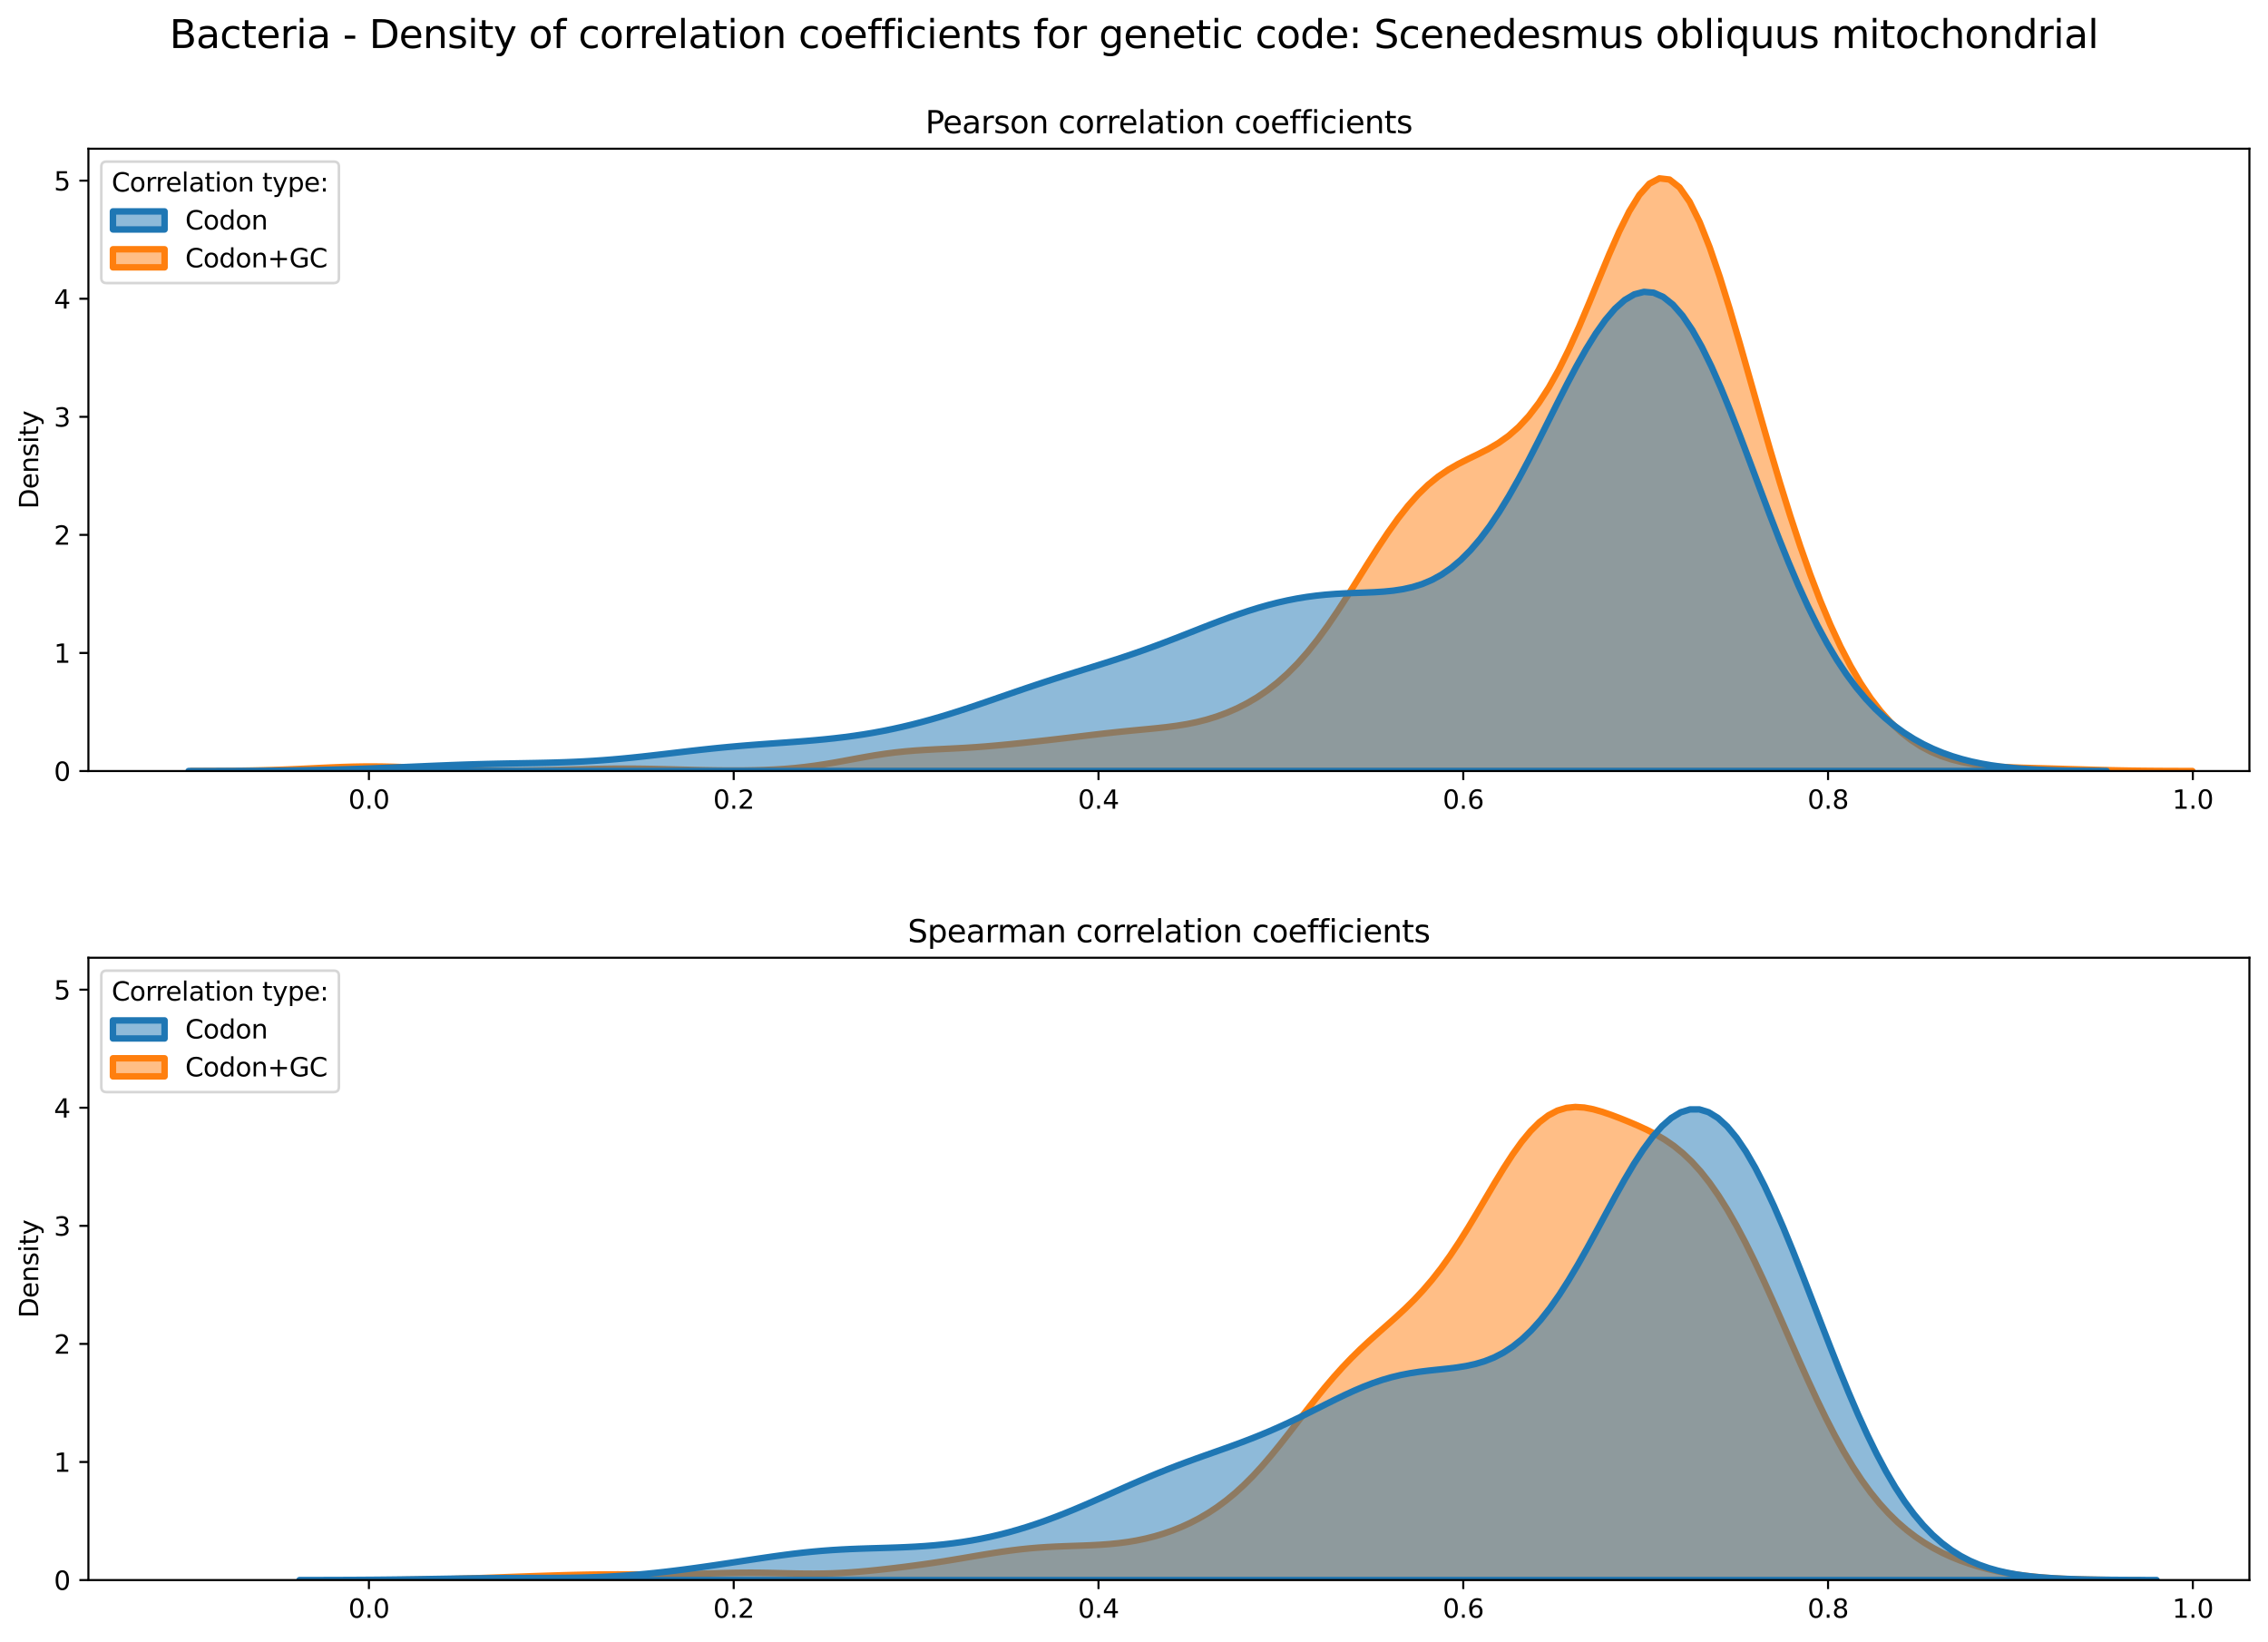<?xml version="1.0" encoding="utf-8" standalone="no"?>
<!DOCTYPE svg PUBLIC "-//W3C//DTD SVG 1.1//EN"
  "http://www.w3.org/Graphics/SVG/1.1/DTD/svg11.dtd">
<svg xmlns:xlink="http://www.w3.org/1999/xlink" width="878.441pt" height="635.878pt" viewBox="0 0 878.441 635.878" xmlns="http://www.w3.org/2000/svg" version="1.1">
 <defs>
  <style type="text/css">*{stroke-linejoin: round; stroke-linecap: butt}</style>
 </defs>
 <g id="figure_1">
  <g id="patch_1">
   <path d="M 0 635.878 
L 878.441 635.878 
L 878.441 0 
L 0 0 
z
" style="fill: #ffffff"/>
  </g>
  <g id="axes_1">
   <g id="patch_2">
    <path d="M 34.241 298.643 
L 871.241 298.643 
L 871.241 57.6 
L 34.241 57.6 
z
" style="fill: #ffffff"/>
   </g>
   <g id="PolyCollection_1">
    <defs>
     <path id="m85f81959de" d="M 74.091 -337.246 
L 74.091 -337.235 
L 77.986 -337.235 
L 81.88 -337.235 
L 85.775 -337.235 
L 89.67 -337.235 
L 93.565 -337.235 
L 97.46 -337.235 
L 101.355 -337.235 
L 105.249 -337.235 
L 109.144 -337.235 
L 113.039 -337.235 
L 116.934 -337.235 
L 120.829 -337.235 
L 124.723 -337.235 
L 128.618 -337.235 
L 132.513 -337.235 
L 136.408 -337.235 
L 140.303 -337.235 
L 144.198 -337.235 
L 148.092 -337.235 
L 151.987 -337.235 
L 155.882 -337.235 
L 159.777 -337.235 
L 163.672 -337.235 
L 167.567 -337.235 
L 171.461 -337.235 
L 175.356 -337.235 
L 179.251 -337.235 
L 183.146 -337.235 
L 187.041 -337.235 
L 190.936 -337.235 
L 194.83 -337.235 
L 198.725 -337.235 
L 202.62 -337.235 
L 206.515 -337.235 
L 210.41 -337.235 
L 214.304 -337.235 
L 218.199 -337.235 
L 222.094 -337.235 
L 225.989 -337.235 
L 229.884 -337.235 
L 233.779 -337.235 
L 237.673 -337.235 
L 241.568 -337.235 
L 245.463 -337.235 
L 249.358 -337.235 
L 253.253 -337.235 
L 257.148 -337.235 
L 261.042 -337.235 
L 264.937 -337.235 
L 268.832 -337.235 
L 272.727 -337.235 
L 276.622 -337.235 
L 280.516 -337.235 
L 284.411 -337.235 
L 288.306 -337.235 
L 292.201 -337.235 
L 296.096 -337.235 
L 299.991 -337.235 
L 303.885 -337.235 
L 307.78 -337.235 
L 311.675 -337.235 
L 315.57 -337.235 
L 319.465 -337.235 
L 323.36 -337.235 
L 327.254 -337.235 
L 331.149 -337.235 
L 335.044 -337.235 
L 338.939 -337.235 
L 342.834 -337.235 
L 346.729 -337.235 
L 350.623 -337.235 
L 354.518 -337.235 
L 358.413 -337.235 
L 362.308 -337.235 
L 366.203 -337.235 
L 370.097 -337.235 
L 373.992 -337.235 
L 377.887 -337.235 
L 381.782 -337.235 
L 385.677 -337.235 
L 389.572 -337.235 
L 393.466 -337.235 
L 397.361 -337.235 
L 401.256 -337.235 
L 405.151 -337.235 
L 409.046 -337.235 
L 412.941 -337.235 
L 416.835 -337.235 
L 420.73 -337.235 
L 424.625 -337.235 
L 428.52 -337.235 
L 432.415 -337.235 
L 436.309 -337.235 
L 440.204 -337.235 
L 444.099 -337.235 
L 447.994 -337.235 
L 451.889 -337.235 
L 455.784 -337.235 
L 459.678 -337.235 
L 463.573 -337.235 
L 467.468 -337.235 
L 471.363 -337.235 
L 475.258 -337.235 
L 479.153 -337.235 
L 483.047 -337.235 
L 486.942 -337.235 
L 490.837 -337.235 
L 494.732 -337.235 
L 498.627 -337.235 
L 502.522 -337.235 
L 506.416 -337.235 
L 510.311 -337.235 
L 514.206 -337.235 
L 518.101 -337.235 
L 521.996 -337.235 
L 525.89 -337.235 
L 529.785 -337.235 
L 533.68 -337.235 
L 537.575 -337.235 
L 541.47 -337.235 
L 545.365 -337.235 
L 549.259 -337.235 
L 553.154 -337.235 
L 557.049 -337.235 
L 560.944 -337.235 
L 564.839 -337.235 
L 568.734 -337.235 
L 572.628 -337.235 
L 576.523 -337.235 
L 580.418 -337.235 
L 584.313 -337.235 
L 588.208 -337.235 
L 592.103 -337.235 
L 595.997 -337.235 
L 599.892 -337.235 
L 603.787 -337.235 
L 607.682 -337.235 
L 611.577 -337.235 
L 615.471 -337.235 
L 619.366 -337.235 
L 623.261 -337.235 
L 627.156 -337.235 
L 631.051 -337.235 
L 634.946 -337.235 
L 638.84 -337.235 
L 642.735 -337.235 
L 646.63 -337.235 
L 650.525 -337.235 
L 654.42 -337.235 
L 658.315 -337.235 
L 662.209 -337.235 
L 666.104 -337.235 
L 669.999 -337.235 
L 673.894 -337.235 
L 677.789 -337.235 
L 681.683 -337.235 
L 685.578 -337.235 
L 689.473 -337.235 
L 693.368 -337.235 
L 697.263 -337.235 
L 701.158 -337.235 
L 705.052 -337.235 
L 708.947 -337.235 
L 712.842 -337.235 
L 716.737 -337.235 
L 720.632 -337.235 
L 724.527 -337.235 
L 728.421 -337.235 
L 732.316 -337.235 
L 736.211 -337.235 
L 740.106 -337.235 
L 744.001 -337.235 
L 747.896 -337.235 
L 751.79 -337.235 
L 755.685 -337.235 
L 759.58 -337.235 
L 763.475 -337.235 
L 767.37 -337.235 
L 771.264 -337.235 
L 775.159 -337.235 
L 779.054 -337.235 
L 782.949 -337.235 
L 786.844 -337.235 
L 790.739 -337.235 
L 794.633 -337.235 
L 798.528 -337.235 
L 802.423 -337.235 
L 806.318 -337.235 
L 810.213 -337.235 
L 814.108 -337.235 
L 818.002 -337.235 
L 821.897 -337.235 
L 825.792 -337.235 
L 829.687 -337.235 
L 833.582 -337.235 
L 837.476 -337.235 
L 841.371 -337.235 
L 845.266 -337.235 
L 849.161 -337.235 
L 849.161 -337.245 
L 849.161 -337.245 
L 845.266 -337.253 
L 841.371 -337.264 
L 837.476 -337.282 
L 833.582 -337.308 
L 829.687 -337.345 
L 825.792 -337.394 
L 821.897 -337.458 
L 818.002 -337.536 
L 814.108 -337.629 
L 810.213 -337.734 
L 806.318 -337.847 
L 802.423 -337.963 
L 798.528 -338.079 
L 794.633 -338.19 
L 790.739 -338.296 
L 786.844 -338.402 
L 782.949 -338.518 
L 779.054 -338.66 
L 775.159 -338.852 
L 771.264 -339.123 
L 767.37 -339.509 
L 763.475 -340.05 
L 759.58 -340.791 
L 755.685 -341.779 
L 751.79 -343.067 
L 747.896 -344.711 
L 744.001 -346.769 
L 740.106 -349.303 
L 736.211 -352.376 
L 732.316 -356.051 
L 728.421 -360.392 
L 724.527 -365.456 
L 720.632 -371.297 
L 716.737 -377.961 
L 712.842 -385.482 
L 708.947 -393.883 
L 705.052 -403.173 
L 701.158 -413.339 
L 697.263 -424.351 
L 693.368 -436.155 
L 689.473 -448.666 
L 685.578 -461.765 
L 681.683 -475.294 
L 677.789 -489.039 
L 673.894 -502.735 
L 669.999 -516.056 
L 666.104 -528.627 
L 662.209 -540.038 
L 658.315 -549.868 
L 654.42 -557.727 
L 650.525 -563.292 
L 646.63 -566.343 
L 642.735 -566.8 
L 638.84 -564.733 
L 634.946 -560.363 
L 631.051 -554.039 
L 627.156 -546.203 
L 623.261 -537.341 
L 619.366 -527.941 
L 615.471 -518.45 
L 611.577 -509.243 
L 607.682 -500.611 
L 603.787 -492.754 
L 599.892 -485.794 
L 595.997 -479.778 
L 592.103 -474.699 
L 588.208 -470.499 
L 584.313 -467.079 
L 580.418 -464.305 
L 576.523 -462.017 
L 572.628 -460.029 
L 568.734 -458.147 
L 564.839 -456.179 
L 560.944 -453.946 
L 557.049 -451.298 
L 553.154 -448.124 
L 549.259 -444.358 
L 545.365 -439.985 
L 541.47 -435.035 
L 537.575 -429.581 
L 533.68 -423.734 
L 529.785 -417.625 
L 525.89 -411.402 
L 521.996 -405.213 
L 518.101 -399.198 
L 514.206 -393.475 
L 510.311 -388.14 
L 506.416 -383.255 
L 502.522 -378.851 
L 498.627 -374.931 
L 494.732 -371.475 
L 490.837 -368.449 
L 486.942 -365.809 
L 483.047 -363.517 
L 479.153 -361.534 
L 475.258 -359.834 
L 471.363 -358.392 
L 467.468 -357.187 
L 463.573 -356.2 
L 459.678 -355.404 
L 455.784 -354.767 
L 451.889 -354.254 
L 447.994 -353.826 
L 444.099 -353.444 
L 440.204 -353.077 
L 436.309 -352.7 
L 432.415 -352.299 
L 428.52 -351.871 
L 424.625 -351.42 
L 420.73 -350.955 
L 416.835 -350.486 
L 412.941 -350.021 
L 409.046 -349.566 
L 405.151 -349.122 
L 401.256 -348.69 
L 397.361 -348.269 
L 393.466 -347.861 
L 389.572 -347.471 
L 385.677 -347.106 
L 381.782 -346.774 
L 377.887 -346.481 
L 373.992 -346.229 
L 370.097 -346.014 
L 366.203 -345.824 
L 362.308 -345.637 
L 358.413 -345.43 
L 354.518 -345.176 
L 350.623 -344.852 
L 346.729 -344.44 
L 342.834 -343.934 
L 338.939 -343.342 
L 335.044 -342.678 
L 331.149 -341.971 
L 327.254 -341.25 
L 323.36 -340.547 
L 319.465 -339.892 
L 315.57 -339.306 
L 311.675 -338.803 
L 307.78 -338.389 
L 303.885 -338.062 
L 299.991 -337.817 
L 296.096 -337.643 
L 292.201 -337.53 
L 288.306 -337.467 
L 284.411 -337.446 
L 280.516 -337.46 
L 276.622 -337.502 
L 272.727 -337.568 
L 268.832 -337.653 
L 264.937 -337.751 
L 261.042 -337.854 
L 257.148 -337.954 
L 253.253 -338.044 
L 249.358 -338.114 
L 245.463 -338.158 
L 241.568 -338.171 
L 237.673 -338.152 
L 233.779 -338.103 
L 229.884 -338.029 
L 225.989 -337.937 
L 222.094 -337.835 
L 218.199 -337.732 
L 214.304 -337.636 
L 210.41 -337.553 
L 206.515 -337.488 
L 202.62 -337.444 
L 198.725 -337.423 
L 194.83 -337.428 
L 190.936 -337.46 
L 187.041 -337.521 
L 183.146 -337.611 
L 179.251 -337.729 
L 175.356 -337.875 
L 171.461 -338.043 
L 167.567 -338.226 
L 163.672 -338.415 
L 159.777 -338.597 
L 155.882 -338.76 
L 151.987 -338.889 
L 148.092 -338.975 
L 144.198 -339.01 
L 140.303 -338.99 
L 136.408 -338.917 
L 132.513 -338.798 
L 128.618 -338.643 
L 124.723 -338.464 
L 120.829 -338.275 
L 116.934 -338.088 
L 113.039 -337.913 
L 109.144 -337.757 
L 105.249 -337.624 
L 101.355 -337.516 
L 97.46 -337.431 
L 93.565 -337.368 
L 89.67 -337.322 
L 85.775 -337.29 
L 81.88 -337.269 
L 77.986 -337.255 
L 74.091 -337.246 
z
" style="stroke: #ff7f0e; stroke-width: 2.5"/>
    </defs>
    <g clip-path="url(#p534c8e9cf5)">
     <use xlink:href="#m85f81959de" x="0" y="635.878" style="fill: #ff7f0e; fill-opacity: 0.5; stroke: #ff7f0e; stroke-width: 2.5"/>
    </g>
   </g>
   <g id="PolyCollection_2">
    <defs>
     <path id="m8dda3e1ddc" d="M 73.046 -337.243 
L 73.046 -337.235 
L 76.779 -337.235 
L 80.513 -337.235 
L 84.246 -337.235 
L 87.979 -337.235 
L 91.712 -337.235 
L 95.445 -337.235 
L 99.178 -337.235 
L 102.911 -337.235 
L 106.644 -337.235 
L 110.377 -337.235 
L 114.11 -337.235 
L 117.844 -337.235 
L 121.577 -337.235 
L 125.31 -337.235 
L 129.043 -337.235 
L 132.776 -337.235 
L 136.509 -337.235 
L 140.242 -337.235 
L 143.975 -337.235 
L 147.708 -337.235 
L 151.441 -337.235 
L 155.175 -337.235 
L 158.908 -337.235 
L 162.641 -337.235 
L 166.374 -337.235 
L 170.107 -337.235 
L 173.84 -337.235 
L 177.573 -337.235 
L 181.306 -337.235 
L 185.039 -337.235 
L 188.772 -337.235 
L 192.506 -337.235 
L 196.239 -337.235 
L 199.972 -337.235 
L 203.705 -337.235 
L 207.438 -337.235 
L 211.171 -337.235 
L 214.904 -337.235 
L 218.637 -337.235 
L 222.37 -337.235 
L 226.104 -337.235 
L 229.837 -337.235 
L 233.57 -337.235 
L 237.303 -337.235 
L 241.036 -337.235 
L 244.769 -337.235 
L 248.502 -337.235 
L 252.235 -337.235 
L 255.968 -337.235 
L 259.701 -337.235 
L 263.435 -337.235 
L 267.168 -337.235 
L 270.901 -337.235 
L 274.634 -337.235 
L 278.367 -337.235 
L 282.1 -337.235 
L 285.833 -337.235 
L 289.566 -337.235 
L 293.299 -337.235 
L 297.032 -337.235 
L 300.766 -337.235 
L 304.499 -337.235 
L 308.232 -337.235 
L 311.965 -337.235 
L 315.698 -337.235 
L 319.431 -337.235 
L 323.164 -337.235 
L 326.897 -337.235 
L 330.63 -337.235 
L 334.363 -337.235 
L 338.097 -337.235 
L 341.83 -337.235 
L 345.563 -337.235 
L 349.296 -337.235 
L 353.029 -337.235 
L 356.762 -337.235 
L 360.495 -337.235 
L 364.228 -337.235 
L 367.961 -337.235 
L 371.694 -337.235 
L 375.428 -337.235 
L 379.161 -337.235 
L 382.894 -337.235 
L 386.627 -337.235 
L 390.36 -337.235 
L 394.093 -337.235 
L 397.826 -337.235 
L 401.559 -337.235 
L 405.292 -337.235 
L 409.025 -337.235 
L 412.759 -337.235 
L 416.492 -337.235 
L 420.225 -337.235 
L 423.958 -337.235 
L 427.691 -337.235 
L 431.424 -337.235 
L 435.157 -337.235 
L 438.89 -337.235 
L 442.623 -337.235 
L 446.356 -337.235 
L 450.09 -337.235 
L 453.823 -337.235 
L 457.556 -337.235 
L 461.289 -337.235 
L 465.022 -337.235 
L 468.755 -337.235 
L 472.488 -337.235 
L 476.221 -337.235 
L 479.954 -337.235 
L 483.688 -337.235 
L 487.421 -337.235 
L 491.154 -337.235 
L 494.887 -337.235 
L 498.62 -337.235 
L 502.353 -337.235 
L 506.086 -337.235 
L 509.819 -337.235 
L 513.552 -337.235 
L 517.285 -337.235 
L 521.019 -337.235 
L 524.752 -337.235 
L 528.485 -337.235 
L 532.218 -337.235 
L 535.951 -337.235 
L 539.684 -337.235 
L 543.417 -337.235 
L 547.15 -337.235 
L 550.883 -337.235 
L 554.616 -337.235 
L 558.35 -337.235 
L 562.083 -337.235 
L 565.816 -337.235 
L 569.549 -337.235 
L 573.282 -337.235 
L 577.015 -337.235 
L 580.748 -337.235 
L 584.481 -337.235 
L 588.214 -337.235 
L 591.947 -337.235 
L 595.681 -337.235 
L 599.414 -337.235 
L 603.147 -337.235 
L 606.88 -337.235 
L 610.613 -337.235 
L 614.346 -337.235 
L 618.079 -337.235 
L 621.812 -337.235 
L 625.545 -337.235 
L 629.278 -337.235 
L 633.012 -337.235 
L 636.745 -337.235 
L 640.478 -337.235 
L 644.211 -337.235 
L 647.944 -337.235 
L 651.677 -337.235 
L 655.41 -337.235 
L 659.143 -337.235 
L 662.876 -337.235 
L 666.609 -337.235 
L 670.343 -337.235 
L 674.076 -337.235 
L 677.809 -337.235 
L 681.542 -337.235 
L 685.275 -337.235 
L 689.008 -337.235 
L 692.741 -337.235 
L 696.474 -337.235 
L 700.207 -337.235 
L 703.94 -337.235 
L 707.674 -337.235 
L 711.407 -337.235 
L 715.14 -337.235 
L 718.873 -337.235 
L 722.606 -337.235 
L 726.339 -337.235 
L 730.072 -337.235 
L 733.805 -337.235 
L 737.538 -337.235 
L 741.272 -337.235 
L 745.005 -337.235 
L 748.738 -337.235 
L 752.471 -337.235 
L 756.204 -337.235 
L 759.937 -337.235 
L 763.67 -337.235 
L 767.403 -337.235 
L 771.136 -337.235 
L 774.869 -337.235 
L 778.603 -337.235 
L 782.336 -337.235 
L 786.069 -337.235 
L 789.802 -337.235 
L 793.535 -337.235 
L 797.268 -337.235 
L 801.001 -337.235 
L 804.734 -337.235 
L 808.467 -337.235 
L 812.2 -337.235 
L 815.934 -337.235 
L 815.934 -337.271 
L 815.934 -337.271 
L 812.2 -337.291 
L 808.467 -337.319 
L 804.734 -337.36 
L 801.001 -337.418 
L 797.268 -337.498 
L 793.535 -337.608 
L 789.802 -337.756 
L 786.069 -337.952 
L 782.336 -338.208 
L 778.603 -338.537 
L 774.869 -338.955 
L 771.136 -339.477 
L 767.403 -340.12 
L 763.67 -340.903 
L 759.937 -341.846 
L 756.204 -342.966 
L 752.471 -344.287 
L 748.738 -345.829 
L 745.005 -347.617 
L 741.272 -349.678 
L 737.538 -352.042 
L 733.805 -354.741 
L 730.072 -357.816 
L 726.339 -361.309 
L 722.606 -365.266 
L 718.873 -369.734 
L 715.14 -374.761 
L 711.407 -380.388 
L 707.674 -386.649 
L 703.94 -393.562 
L 700.207 -401.126 
L 696.474 -409.317 
L 692.741 -418.084 
L 689.008 -427.347 
L 685.275 -436.994 
L 681.542 -446.888 
L 677.809 -456.867 
L 674.076 -466.752 
L 670.343 -476.35 
L 666.609 -485.469 
L 662.876 -493.92 
L 659.143 -501.529 
L 655.41 -508.141 
L 651.677 -513.628 
L 647.944 -517.89 
L 644.211 -520.862 
L 640.478 -522.512 
L 636.745 -522.839 
L 633.012 -521.875 
L 629.278 -519.683 
L 625.545 -516.35 
L 621.812 -511.985 
L 618.079 -506.718 
L 614.346 -500.693 
L 610.613 -494.064 
L 606.88 -486.991 
L 603.147 -479.636 
L 599.414 -472.157 
L 595.681 -464.705 
L 591.947 -457.417 
L 588.214 -450.42 
L 584.481 -443.817 
L 580.748 -437.697 
L 577.015 -432.123 
L 573.282 -427.142 
L 569.549 -422.775 
L 565.816 -419.025 
L 562.083 -415.879 
L 558.35 -413.304 
L 554.616 -411.255 
L 550.883 -409.676 
L 547.15 -408.504 
L 543.417 -407.671 
L 539.684 -407.104 
L 535.951 -406.737 
L 532.218 -406.504 
L 528.485 -406.346 
L 524.752 -406.211 
L 521.019 -406.055 
L 517.285 -405.846 
L 513.552 -405.556 
L 509.819 -405.168 
L 506.086 -404.67 
L 502.353 -404.057 
L 498.62 -403.327 
L 494.887 -402.482 
L 491.154 -401.526 
L 487.421 -400.466 
L 483.688 -399.309 
L 479.954 -398.067 
L 476.221 -396.75 
L 472.488 -395.372 
L 468.755 -393.947 
L 465.022 -392.492 
L 461.289 -391.022 
L 457.556 -389.554 
L 453.823 -388.101 
L 450.09 -386.677 
L 446.356 -385.29 
L 442.623 -383.946 
L 438.89 -382.647 
L 435.157 -381.391 
L 431.424 -380.172 
L 427.691 -378.984 
L 423.958 -377.815 
L 420.225 -376.657 
L 416.492 -375.498 
L 412.759 -374.331 
L 409.025 -373.147 
L 405.292 -371.941 
L 401.559 -370.713 
L 397.826 -369.461 
L 394.093 -368.191 
L 390.36 -366.906 
L 386.627 -365.616 
L 382.894 -364.327 
L 379.161 -363.051 
L 375.428 -361.797 
L 371.694 -360.574 
L 367.961 -359.392 
L 364.228 -358.257 
L 360.495 -357.177 
L 356.762 -356.156 
L 353.029 -355.199 
L 349.296 -354.308 
L 345.563 -353.485 
L 341.83 -352.73 
L 338.097 -352.042 
L 334.363 -351.42 
L 330.63 -350.862 
L 326.897 -350.364 
L 323.164 -349.921 
L 319.431 -349.527 
L 315.698 -349.177 
L 311.965 -348.861 
L 308.232 -348.571 
L 304.499 -348.298 
L 300.766 -348.033 
L 297.032 -347.768 
L 293.299 -347.493 
L 289.566 -347.204 
L 285.833 -346.893 
L 282.1 -346.559 
L 278.367 -346.199 
L 274.634 -345.815 
L 270.901 -345.409 
L 267.168 -344.986 
L 263.435 -344.549 
L 259.701 -344.108 
L 255.968 -343.667 
L 252.235 -343.236 
L 248.502 -342.82 
L 244.769 -342.428 
L 241.036 -342.064 
L 237.303 -341.733 
L 233.57 -341.44 
L 229.837 -341.185 
L 226.104 -340.968 
L 222.37 -340.788 
L 218.637 -340.641 
L 214.904 -340.523 
L 211.171 -340.428 
L 207.438 -340.349 
L 203.705 -340.28 
L 199.972 -340.214 
L 196.239 -340.145 
L 192.506 -340.069 
L 188.772 -339.982 
L 185.039 -339.883 
L 181.306 -339.769 
L 177.573 -339.642 
L 173.84 -339.503 
L 170.107 -339.354 
L 166.374 -339.198 
L 162.641 -339.037 
L 158.908 -338.875 
L 155.175 -338.714 
L 151.441 -338.557 
L 147.708 -338.405 
L 143.975 -338.261 
L 140.242 -338.126 
L 136.509 -338 
L 132.776 -337.886 
L 129.043 -337.782 
L 125.31 -337.69 
L 121.577 -337.608 
L 117.844 -337.537 
L 114.11 -337.477 
L 110.377 -337.426 
L 106.644 -337.384 
L 102.911 -337.349 
L 99.178 -337.321 
L 95.445 -337.299 
L 91.712 -337.282 
L 87.979 -337.269 
L 84.246 -337.259 
L 80.513 -337.252 
L 76.779 -337.246 
L 73.046 -337.243 
z
" style="stroke: #1f77b4; stroke-width: 2.5"/>
    </defs>
    <g clip-path="url(#p534c8e9cf5)">
     <use xlink:href="#m8dda3e1ddc" x="0" y="635.878" style="fill: #1f77b4; fill-opacity: 0.5; stroke: #1f77b4; stroke-width: 2.5"/>
    </g>
   </g>
   <g id="matplotlib.axis_1">
    <g id="xtick_1">
     <g id="line2d_1">
      <defs>
       <path id="m164f9382a8" d="M 0 0 
L 0 3.5 
" style="stroke: #000000; stroke-width: 0.8"/>
      </defs>
      <g>
       <use xlink:href="#m164f9382a8" x="142.892" y="298.643" style="stroke: #000000; stroke-width: 0.8"/>
      </g>
     </g>
     <g id="text_1">
      <!-- 0.0 -->
      <g transform="translate(134.94 313.242) scale(0.1 -0.1)">
       <defs>
        <path id="DejaVuSans-30" d="M 2034 4250 
Q 1547 4250 1301 3770 
Q 1056 3291 1056 2328 
Q 1056 1369 1301 889 
Q 1547 409 2034 409 
Q 2525 409 2770 889 
Q 3016 1369 3016 2328 
Q 3016 3291 2770 3770 
Q 2525 4250 2034 4250 
z
M 2034 4750 
Q 2819 4750 3233 4129 
Q 3647 3509 3647 2328 
Q 3647 1150 3233 529 
Q 2819 -91 2034 -91 
Q 1250 -91 836 529 
Q 422 1150 422 2328 
Q 422 3509 836 4129 
Q 1250 4750 2034 4750 
z
" transform="scale(0.016)"/>
        <path id="DejaVuSans-2e" d="M 684 794 
L 1344 794 
L 1344 0 
L 684 0 
L 684 794 
z
" transform="scale(0.016)"/>
       </defs>
       <use xlink:href="#DejaVuSans-30"/>
       <use xlink:href="#DejaVuSans-2e" x="63.623"/>
       <use xlink:href="#DejaVuSans-30" x="95.41"/>
      </g>
     </g>
    </g>
    <g id="xtick_2">
     <g id="line2d_2">
      <g>
       <use xlink:href="#m164f9382a8" x="284.179" y="298.643" style="stroke: #000000; stroke-width: 0.8"/>
      </g>
     </g>
     <g id="text_2">
      <!-- 0.2 -->
      <g transform="translate(276.228 313.242) scale(0.1 -0.1)">
       <defs>
        <path id="DejaVuSans-32" d="M 1228 531 
L 3431 531 
L 3431 0 
L 469 0 
L 469 531 
Q 828 903 1448 1529 
Q 2069 2156 2228 2338 
Q 2531 2678 2651 2914 
Q 2772 3150 2772 3378 
Q 2772 3750 2511 3984 
Q 2250 4219 1831 4219 
Q 1534 4219 1204 4116 
Q 875 4013 500 3803 
L 500 4441 
Q 881 4594 1212 4672 
Q 1544 4750 1819 4750 
Q 2544 4750 2975 4387 
Q 3406 4025 3406 3419 
Q 3406 3131 3298 2873 
Q 3191 2616 2906 2266 
Q 2828 2175 2409 1742 
Q 1991 1309 1228 531 
z
" transform="scale(0.016)"/>
       </defs>
       <use xlink:href="#DejaVuSans-30"/>
       <use xlink:href="#DejaVuSans-2e" x="63.623"/>
       <use xlink:href="#DejaVuSans-32" x="95.41"/>
      </g>
     </g>
    </g>
    <g id="xtick_3">
     <g id="line2d_3">
      <g>
       <use xlink:href="#m164f9382a8" x="425.466" y="298.643" style="stroke: #000000; stroke-width: 0.8"/>
      </g>
     </g>
     <g id="text_3">
      <!-- 0.4 -->
      <g transform="translate(417.515 313.242) scale(0.1 -0.1)">
       <defs>
        <path id="DejaVuSans-34" d="M 2419 4116 
L 825 1625 
L 2419 1625 
L 2419 4116 
z
M 2253 4666 
L 3047 4666 
L 3047 1625 
L 3713 1625 
L 3713 1100 
L 3047 1100 
L 3047 0 
L 2419 0 
L 2419 1100 
L 313 1100 
L 313 1709 
L 2253 4666 
z
" transform="scale(0.016)"/>
       </defs>
       <use xlink:href="#DejaVuSans-30"/>
       <use xlink:href="#DejaVuSans-2e" x="63.623"/>
       <use xlink:href="#DejaVuSans-34" x="95.41"/>
      </g>
     </g>
    </g>
    <g id="xtick_4">
     <g id="line2d_4">
      <g>
       <use xlink:href="#m164f9382a8" x="566.754" y="298.643" style="stroke: #000000; stroke-width: 0.8"/>
      </g>
     </g>
     <g id="text_4">
      <!-- 0.6 -->
      <g transform="translate(558.802 313.242) scale(0.1 -0.1)">
       <defs>
        <path id="DejaVuSans-36" d="M 2113 2584 
Q 1688 2584 1439 2293 
Q 1191 2003 1191 1497 
Q 1191 994 1439 701 
Q 1688 409 2113 409 
Q 2538 409 2786 701 
Q 3034 994 3034 1497 
Q 3034 2003 2786 2293 
Q 2538 2584 2113 2584 
z
M 3366 4563 
L 3366 3988 
Q 3128 4100 2886 4159 
Q 2644 4219 2406 4219 
Q 1781 4219 1451 3797 
Q 1122 3375 1075 2522 
Q 1259 2794 1537 2939 
Q 1816 3084 2150 3084 
Q 2853 3084 3261 2657 
Q 3669 2231 3669 1497 
Q 3669 778 3244 343 
Q 2819 -91 2113 -91 
Q 1303 -91 875 529 
Q 447 1150 447 2328 
Q 447 3434 972 4092 
Q 1497 4750 2381 4750 
Q 2619 4750 2861 4703 
Q 3103 4656 3366 4563 
z
" transform="scale(0.016)"/>
       </defs>
       <use xlink:href="#DejaVuSans-30"/>
       <use xlink:href="#DejaVuSans-2e" x="63.623"/>
       <use xlink:href="#DejaVuSans-36" x="95.41"/>
      </g>
     </g>
    </g>
    <g id="xtick_5">
     <g id="line2d_5">
      <g>
       <use xlink:href="#m164f9382a8" x="708.041" y="298.643" style="stroke: #000000; stroke-width: 0.8"/>
      </g>
     </g>
     <g id="text_5">
      <!-- 0.8 -->
      <g transform="translate(700.089 313.242) scale(0.1 -0.1)">
       <defs>
        <path id="DejaVuSans-38" d="M 2034 2216 
Q 1584 2216 1326 1975 
Q 1069 1734 1069 1313 
Q 1069 891 1326 650 
Q 1584 409 2034 409 
Q 2484 409 2743 651 
Q 3003 894 3003 1313 
Q 3003 1734 2745 1975 
Q 2488 2216 2034 2216 
z
M 1403 2484 
Q 997 2584 770 2862 
Q 544 3141 544 3541 
Q 544 4100 942 4425 
Q 1341 4750 2034 4750 
Q 2731 4750 3128 4425 
Q 3525 4100 3525 3541 
Q 3525 3141 3298 2862 
Q 3072 2584 2669 2484 
Q 3125 2378 3379 2068 
Q 3634 1759 3634 1313 
Q 3634 634 3220 271 
Q 2806 -91 2034 -91 
Q 1263 -91 848 271 
Q 434 634 434 1313 
Q 434 1759 690 2068 
Q 947 2378 1403 2484 
z
M 1172 3481 
Q 1172 3119 1398 2916 
Q 1625 2713 2034 2713 
Q 2441 2713 2670 2916 
Q 2900 3119 2900 3481 
Q 2900 3844 2670 4047 
Q 2441 4250 2034 4250 
Q 1625 4250 1398 4047 
Q 1172 3844 1172 3481 
z
" transform="scale(0.016)"/>
       </defs>
       <use xlink:href="#DejaVuSans-30"/>
       <use xlink:href="#DejaVuSans-2e" x="63.623"/>
       <use xlink:href="#DejaVuSans-38" x="95.41"/>
      </g>
     </g>
    </g>
    <g id="xtick_6">
     <g id="line2d_6">
      <g>
       <use xlink:href="#m164f9382a8" x="849.328" y="298.643" style="stroke: #000000; stroke-width: 0.8"/>
      </g>
     </g>
     <g id="text_6">
      <!-- 1.0 -->
      <g transform="translate(841.377 313.242) scale(0.1 -0.1)">
       <defs>
        <path id="DejaVuSans-31" d="M 794 531 
L 1825 531 
L 1825 4091 
L 703 3866 
L 703 4441 
L 1819 4666 
L 2450 4666 
L 2450 531 
L 3481 531 
L 3481 0 
L 794 0 
L 794 531 
z
" transform="scale(0.016)"/>
       </defs>
       <use xlink:href="#DejaVuSans-31"/>
       <use xlink:href="#DejaVuSans-2e" x="63.623"/>
       <use xlink:href="#DejaVuSans-30" x="95.41"/>
      </g>
     </g>
    </g>
   </g>
   <g id="matplotlib.axis_2">
    <g id="ytick_1">
     <g id="line2d_7">
      <defs>
       <path id="ma0fad25a36" d="M 0 0 
L -3.5 0 
" style="stroke: #000000; stroke-width: 0.8"/>
      </defs>
      <g>
       <use xlink:href="#ma0fad25a36" x="34.241" y="298.643" style="stroke: #000000; stroke-width: 0.8"/>
      </g>
     </g>
     <g id="text_7">
      <!-- 0 -->
      <g transform="translate(20.878 302.443) scale(0.1 -0.1)">
       <use xlink:href="#DejaVuSans-30"/>
      </g>
     </g>
    </g>
    <g id="ytick_2">
     <g id="line2d_8">
      <g>
       <use xlink:href="#ma0fad25a36" x="34.241" y="252.909" style="stroke: #000000; stroke-width: 0.8"/>
      </g>
     </g>
     <g id="text_8">
      <!-- 1 -->
      <g transform="translate(20.878 256.709) scale(0.1 -0.1)">
       <use xlink:href="#DejaVuSans-31"/>
      </g>
     </g>
    </g>
    <g id="ytick_3">
     <g id="line2d_9">
      <g>
       <use xlink:href="#ma0fad25a36" x="34.241" y="207.175" style="stroke: #000000; stroke-width: 0.8"/>
      </g>
     </g>
     <g id="text_9">
      <!-- 2 -->
      <g transform="translate(20.878 210.974) scale(0.1 -0.1)">
       <use xlink:href="#DejaVuSans-32"/>
      </g>
     </g>
    </g>
    <g id="ytick_4">
     <g id="line2d_10">
      <g>
       <use xlink:href="#ma0fad25a36" x="34.241" y="161.441" style="stroke: #000000; stroke-width: 0.8"/>
      </g>
     </g>
     <g id="text_10">
      <!-- 3 -->
      <g transform="translate(20.878 165.24) scale(0.1 -0.1)">
       <defs>
        <path id="DejaVuSans-33" d="M 2597 2516 
Q 3050 2419 3304 2112 
Q 3559 1806 3559 1356 
Q 3559 666 3084 287 
Q 2609 -91 1734 -91 
Q 1441 -91 1130 -33 
Q 819 25 488 141 
L 488 750 
Q 750 597 1062 519 
Q 1375 441 1716 441 
Q 2309 441 2620 675 
Q 2931 909 2931 1356 
Q 2931 1769 2642 2001 
Q 2353 2234 1838 2234 
L 1294 2234 
L 1294 2753 
L 1863 2753 
Q 2328 2753 2575 2939 
Q 2822 3125 2822 3475 
Q 2822 3834 2567 4026 
Q 2313 4219 1838 4219 
Q 1578 4219 1281 4162 
Q 984 4106 628 3988 
L 628 4550 
Q 988 4650 1302 4700 
Q 1616 4750 1894 4750 
Q 2613 4750 3031 4423 
Q 3450 4097 3450 3541 
Q 3450 3153 3228 2886 
Q 3006 2619 2597 2516 
z
" transform="scale(0.016)"/>
       </defs>
       <use xlink:href="#DejaVuSans-33"/>
      </g>
     </g>
    </g>
    <g id="ytick_5">
     <g id="line2d_11">
      <g>
       <use xlink:href="#ma0fad25a36" x="34.241" y="115.707" style="stroke: #000000; stroke-width: 0.8"/>
      </g>
     </g>
     <g id="text_11">
      <!-- 4 -->
      <g transform="translate(20.878 119.506) scale(0.1 -0.1)">
       <use xlink:href="#DejaVuSans-34"/>
      </g>
     </g>
    </g>
    <g id="ytick_6">
     <g id="line2d_12">
      <g>
       <use xlink:href="#ma0fad25a36" x="34.241" y="69.973" style="stroke: #000000; stroke-width: 0.8"/>
      </g>
     </g>
     <g id="text_12">
      <!-- 5 -->
      <g transform="translate(20.878 73.772) scale(0.1 -0.1)">
       <defs>
        <path id="DejaVuSans-35" d="M 691 4666 
L 3169 4666 
L 3169 4134 
L 1269 4134 
L 1269 2991 
Q 1406 3038 1543 3061 
Q 1681 3084 1819 3084 
Q 2600 3084 3056 2656 
Q 3513 2228 3513 1497 
Q 3513 744 3044 326 
Q 2575 -91 1722 -91 
Q 1428 -91 1123 -41 
Q 819 9 494 109 
L 494 744 
Q 775 591 1075 516 
Q 1375 441 1709 441 
Q 2250 441 2565 725 
Q 2881 1009 2881 1497 
Q 2881 1984 2565 2268 
Q 2250 2553 1709 2553 
Q 1456 2553 1204 2497 
Q 953 2441 691 2322 
L 691 4666 
z
" transform="scale(0.016)"/>
       </defs>
       <use xlink:href="#DejaVuSans-35"/>
      </g>
     </g>
    </g>
    <g id="text_13">
     <!-- Density -->
     <g transform="translate(14.798 197.13) rotate(-90) scale(0.1 -0.1)">
      <defs>
       <path id="DejaVuSans-44" d="M 1259 4147 
L 1259 519 
L 2022 519 
Q 2988 519 3436 956 
Q 3884 1394 3884 2338 
Q 3884 3275 3436 3711 
Q 2988 4147 2022 4147 
L 1259 4147 
z
M 628 4666 
L 1925 4666 
Q 3281 4666 3915 4102 
Q 4550 3538 4550 2338 
Q 4550 1131 3912 565 
Q 3275 0 1925 0 
L 628 0 
L 628 4666 
z
" transform="scale(0.016)"/>
       <path id="DejaVuSans-65" d="M 3597 1894 
L 3597 1613 
L 953 1613 
Q 991 1019 1311 708 
Q 1631 397 2203 397 
Q 2534 397 2845 478 
Q 3156 559 3463 722 
L 3463 178 
Q 3153 47 2828 -22 
Q 2503 -91 2169 -91 
Q 1331 -91 842 396 
Q 353 884 353 1716 
Q 353 2575 817 3079 
Q 1281 3584 2069 3584 
Q 2775 3584 3186 3129 
Q 3597 2675 3597 1894 
z
M 3022 2063 
Q 3016 2534 2758 2815 
Q 2500 3097 2075 3097 
Q 1594 3097 1305 2825 
Q 1016 2553 972 2059 
L 3022 2063 
z
" transform="scale(0.016)"/>
       <path id="DejaVuSans-6e" d="M 3513 2113 
L 3513 0 
L 2938 0 
L 2938 2094 
Q 2938 2591 2744 2837 
Q 2550 3084 2163 3084 
Q 1697 3084 1428 2787 
Q 1159 2491 1159 1978 
L 1159 0 
L 581 0 
L 581 3500 
L 1159 3500 
L 1159 2956 
Q 1366 3272 1645 3428 
Q 1925 3584 2291 3584 
Q 2894 3584 3203 3211 
Q 3513 2838 3513 2113 
z
" transform="scale(0.016)"/>
       <path id="DejaVuSans-73" d="M 2834 3397 
L 2834 2853 
Q 2591 2978 2328 3040 
Q 2066 3103 1784 3103 
Q 1356 3103 1142 2972 
Q 928 2841 928 2578 
Q 928 2378 1081 2264 
Q 1234 2150 1697 2047 
L 1894 2003 
Q 2506 1872 2764 1633 
Q 3022 1394 3022 966 
Q 3022 478 2636 193 
Q 2250 -91 1575 -91 
Q 1294 -91 989 -36 
Q 684 19 347 128 
L 347 722 
Q 666 556 975 473 
Q 1284 391 1588 391 
Q 1994 391 2212 530 
Q 2431 669 2431 922 
Q 2431 1156 2273 1281 
Q 2116 1406 1581 1522 
L 1381 1569 
Q 847 1681 609 1914 
Q 372 2147 372 2553 
Q 372 3047 722 3315 
Q 1072 3584 1716 3584 
Q 2034 3584 2315 3537 
Q 2597 3491 2834 3397 
z
" transform="scale(0.016)"/>
       <path id="DejaVuSans-69" d="M 603 3500 
L 1178 3500 
L 1178 0 
L 603 0 
L 603 3500 
z
M 603 4863 
L 1178 4863 
L 1178 4134 
L 603 4134 
L 603 4863 
z
" transform="scale(0.016)"/>
       <path id="DejaVuSans-74" d="M 1172 4494 
L 1172 3500 
L 2356 3500 
L 2356 3053 
L 1172 3053 
L 1172 1153 
Q 1172 725 1289 603 
Q 1406 481 1766 481 
L 2356 481 
L 2356 0 
L 1766 0 
Q 1100 0 847 248 
Q 594 497 594 1153 
L 594 3053 
L 172 3053 
L 172 3500 
L 594 3500 
L 594 4494 
L 1172 4494 
z
" transform="scale(0.016)"/>
       <path id="DejaVuSans-79" d="M 2059 -325 
Q 1816 -950 1584 -1140 
Q 1353 -1331 966 -1331 
L 506 -1331 
L 506 -850 
L 844 -850 
Q 1081 -850 1212 -737 
Q 1344 -625 1503 -206 
L 1606 56 
L 191 3500 
L 800 3500 
L 1894 763 
L 2988 3500 
L 3597 3500 
L 2059 -325 
z
" transform="scale(0.016)"/>
      </defs>
      <use xlink:href="#DejaVuSans-44"/>
      <use xlink:href="#DejaVuSans-65" x="77.002"/>
      <use xlink:href="#DejaVuSans-6e" x="138.525"/>
      <use xlink:href="#DejaVuSans-73" x="201.904"/>
      <use xlink:href="#DejaVuSans-69" x="254.004"/>
      <use xlink:href="#DejaVuSans-74" x="281.787"/>
      <use xlink:href="#DejaVuSans-79" x="320.996"/>
     </g>
    </g>
   </g>
   <g id="patch_3">
    <path d="M 34.241 298.643 
L 34.241 57.6 
" style="fill: none; stroke: #000000; stroke-width: 0.8; stroke-linejoin: miter; stroke-linecap: square"/>
   </g>
   <g id="patch_4">
    <path d="M 871.241 298.643 
L 871.241 57.6 
" style="fill: none; stroke: #000000; stroke-width: 0.8; stroke-linejoin: miter; stroke-linecap: square"/>
   </g>
   <g id="patch_5">
    <path d="M 34.241 298.643 
L 871.241 298.643 
" style="fill: none; stroke: #000000; stroke-width: 0.8; stroke-linejoin: miter; stroke-linecap: square"/>
   </g>
   <g id="patch_6">
    <path d="M 34.241 57.6 
L 871.241 57.6 
" style="fill: none; stroke: #000000; stroke-width: 0.8; stroke-linejoin: miter; stroke-linecap: square"/>
   </g>
   <g id="text_14">
    <!-- Pearson correlation coefficients -->
    <g transform="translate(358.408 51.6) scale(0.12 -0.12)">
     <defs>
      <path id="DejaVuSans-50" d="M 1259 4147 
L 1259 2394 
L 2053 2394 
Q 2494 2394 2734 2622 
Q 2975 2850 2975 3272 
Q 2975 3691 2734 3919 
Q 2494 4147 2053 4147 
L 1259 4147 
z
M 628 4666 
L 2053 4666 
Q 2838 4666 3239 4311 
Q 3641 3956 3641 3272 
Q 3641 2581 3239 2228 
Q 2838 1875 2053 1875 
L 1259 1875 
L 1259 0 
L 628 0 
L 628 4666 
z
" transform="scale(0.016)"/>
      <path id="DejaVuSans-61" d="M 2194 1759 
Q 1497 1759 1228 1600 
Q 959 1441 959 1056 
Q 959 750 1161 570 
Q 1363 391 1709 391 
Q 2188 391 2477 730 
Q 2766 1069 2766 1631 
L 2766 1759 
L 2194 1759 
z
M 3341 1997 
L 3341 0 
L 2766 0 
L 2766 531 
Q 2569 213 2275 61 
Q 1981 -91 1556 -91 
Q 1019 -91 701 211 
Q 384 513 384 1019 
Q 384 1609 779 1909 
Q 1175 2209 1959 2209 
L 2766 2209 
L 2766 2266 
Q 2766 2663 2505 2880 
Q 2244 3097 1772 3097 
Q 1472 3097 1187 3025 
Q 903 2953 641 2809 
L 641 3341 
Q 956 3463 1253 3523 
Q 1550 3584 1831 3584 
Q 2591 3584 2966 3190 
Q 3341 2797 3341 1997 
z
" transform="scale(0.016)"/>
      <path id="DejaVuSans-72" d="M 2631 2963 
Q 2534 3019 2420 3045 
Q 2306 3072 2169 3072 
Q 1681 3072 1420 2755 
Q 1159 2438 1159 1844 
L 1159 0 
L 581 0 
L 581 3500 
L 1159 3500 
L 1159 2956 
Q 1341 3275 1631 3429 
Q 1922 3584 2338 3584 
Q 2397 3584 2469 3576 
Q 2541 3569 2628 3553 
L 2631 2963 
z
" transform="scale(0.016)"/>
      <path id="DejaVuSans-6f" d="M 1959 3097 
Q 1497 3097 1228 2736 
Q 959 2375 959 1747 
Q 959 1119 1226 758 
Q 1494 397 1959 397 
Q 2419 397 2687 759 
Q 2956 1122 2956 1747 
Q 2956 2369 2687 2733 
Q 2419 3097 1959 3097 
z
M 1959 3584 
Q 2709 3584 3137 3096 
Q 3566 2609 3566 1747 
Q 3566 888 3137 398 
Q 2709 -91 1959 -91 
Q 1206 -91 779 398 
Q 353 888 353 1747 
Q 353 2609 779 3096 
Q 1206 3584 1959 3584 
z
" transform="scale(0.016)"/>
      <path id="DejaVuSans-20" transform="scale(0.016)"/>
      <path id="DejaVuSans-63" d="M 3122 3366 
L 3122 2828 
Q 2878 2963 2633 3030 
Q 2388 3097 2138 3097 
Q 1578 3097 1268 2742 
Q 959 2388 959 1747 
Q 959 1106 1268 751 
Q 1578 397 2138 397 
Q 2388 397 2633 464 
Q 2878 531 3122 666 
L 3122 134 
Q 2881 22 2623 -34 
Q 2366 -91 2075 -91 
Q 1284 -91 818 406 
Q 353 903 353 1747 
Q 353 2603 823 3093 
Q 1294 3584 2113 3584 
Q 2378 3584 2631 3529 
Q 2884 3475 3122 3366 
z
" transform="scale(0.016)"/>
      <path id="DejaVuSans-6c" d="M 603 4863 
L 1178 4863 
L 1178 0 
L 603 0 
L 603 4863 
z
" transform="scale(0.016)"/>
      <path id="DejaVuSans-66" d="M 2375 4863 
L 2375 4384 
L 1825 4384 
Q 1516 4384 1395 4259 
Q 1275 4134 1275 3809 
L 1275 3500 
L 2222 3500 
L 2222 3053 
L 1275 3053 
L 1275 0 
L 697 0 
L 697 3053 
L 147 3053 
L 147 3500 
L 697 3500 
L 697 3744 
Q 697 4328 969 4595 
Q 1241 4863 1831 4863 
L 2375 4863 
z
" transform="scale(0.016)"/>
     </defs>
     <use xlink:href="#DejaVuSans-50"/>
     <use xlink:href="#DejaVuSans-65" x="56.678"/>
     <use xlink:href="#DejaVuSans-61" x="118.201"/>
     <use xlink:href="#DejaVuSans-72" x="179.48"/>
     <use xlink:href="#DejaVuSans-73" x="220.594"/>
     <use xlink:href="#DejaVuSans-6f" x="272.693"/>
     <use xlink:href="#DejaVuSans-6e" x="333.875"/>
     <use xlink:href="#DejaVuSans-20" x="397.254"/>
     <use xlink:href="#DejaVuSans-63" x="429.041"/>
     <use xlink:href="#DejaVuSans-6f" x="484.021"/>
     <use xlink:href="#DejaVuSans-72" x="545.203"/>
     <use xlink:href="#DejaVuSans-72" x="584.566"/>
     <use xlink:href="#DejaVuSans-65" x="623.43"/>
     <use xlink:href="#DejaVuSans-6c" x="684.953"/>
     <use xlink:href="#DejaVuSans-61" x="712.736"/>
     <use xlink:href="#DejaVuSans-74" x="774.016"/>
     <use xlink:href="#DejaVuSans-69" x="813.225"/>
     <use xlink:href="#DejaVuSans-6f" x="841.008"/>
     <use xlink:href="#DejaVuSans-6e" x="902.189"/>
     <use xlink:href="#DejaVuSans-20" x="965.568"/>
     <use xlink:href="#DejaVuSans-63" x="997.355"/>
     <use xlink:href="#DejaVuSans-6f" x="1052.336"/>
     <use xlink:href="#DejaVuSans-65" x="1113.518"/>
     <use xlink:href="#DejaVuSans-66" x="1175.041"/>
     <use xlink:href="#DejaVuSans-66" x="1210.246"/>
     <use xlink:href="#DejaVuSans-69" x="1245.451"/>
     <use xlink:href="#DejaVuSans-63" x="1273.234"/>
     <use xlink:href="#DejaVuSans-69" x="1328.215"/>
     <use xlink:href="#DejaVuSans-65" x="1355.998"/>
     <use xlink:href="#DejaVuSans-6e" x="1417.521"/>
     <use xlink:href="#DejaVuSans-74" x="1480.9"/>
     <use xlink:href="#DejaVuSans-73" x="1520.109"/>
    </g>
   </g>
   <g id="legend_1">
    <g id="patch_7">
     <path d="M 41.241 109.634 
L 129.266 109.634 
Q 131.266 109.634 131.266 107.634 
L 131.266 64.6 
Q 131.266 62.6 129.266 62.6 
L 41.241 62.6 
Q 39.241 62.6 39.241 64.6 
L 39.241 107.634 
Q 39.241 109.634 41.241 109.634 
z
" style="fill: #ffffff; opacity: 0.8; stroke: #cccccc; stroke-linejoin: miter"/>
    </g>
    <g id="text_15">
     <!-- Correlation type: -->
     <g transform="translate(43.241 74.198) scale(0.1 -0.1)">
      <defs>
       <path id="DejaVuSans-43" d="M 4122 4306 
L 4122 3641 
Q 3803 3938 3442 4084 
Q 3081 4231 2675 4231 
Q 1875 4231 1450 3742 
Q 1025 3253 1025 2328 
Q 1025 1406 1450 917 
Q 1875 428 2675 428 
Q 3081 428 3442 575 
Q 3803 722 4122 1019 
L 4122 359 
Q 3791 134 3420 21 
Q 3050 -91 2638 -91 
Q 1578 -91 968 557 
Q 359 1206 359 2328 
Q 359 3453 968 4101 
Q 1578 4750 2638 4750 
Q 3056 4750 3426 4639 
Q 3797 4528 4122 4306 
z
" transform="scale(0.016)"/>
       <path id="DejaVuSans-70" d="M 1159 525 
L 1159 -1331 
L 581 -1331 
L 581 3500 
L 1159 3500 
L 1159 2969 
Q 1341 3281 1617 3432 
Q 1894 3584 2278 3584 
Q 2916 3584 3314 3078 
Q 3713 2572 3713 1747 
Q 3713 922 3314 415 
Q 2916 -91 2278 -91 
Q 1894 -91 1617 61 
Q 1341 213 1159 525 
z
M 3116 1747 
Q 3116 2381 2855 2742 
Q 2594 3103 2138 3103 
Q 1681 3103 1420 2742 
Q 1159 2381 1159 1747 
Q 1159 1113 1420 752 
Q 1681 391 2138 391 
Q 2594 391 2855 752 
Q 3116 1113 3116 1747 
z
" transform="scale(0.016)"/>
       <path id="DejaVuSans-3a" d="M 750 794 
L 1409 794 
L 1409 0 
L 750 0 
L 750 794 
z
M 750 3309 
L 1409 3309 
L 1409 2516 
L 750 2516 
L 750 3309 
z
" transform="scale(0.016)"/>
      </defs>
      <use xlink:href="#DejaVuSans-43"/>
      <use xlink:href="#DejaVuSans-6f" x="69.824"/>
      <use xlink:href="#DejaVuSans-72" x="131.006"/>
      <use xlink:href="#DejaVuSans-72" x="170.369"/>
      <use xlink:href="#DejaVuSans-65" x="209.232"/>
      <use xlink:href="#DejaVuSans-6c" x="270.756"/>
      <use xlink:href="#DejaVuSans-61" x="298.539"/>
      <use xlink:href="#DejaVuSans-74" x="359.818"/>
      <use xlink:href="#DejaVuSans-69" x="399.027"/>
      <use xlink:href="#DejaVuSans-6f" x="426.811"/>
      <use xlink:href="#DejaVuSans-6e" x="487.992"/>
      <use xlink:href="#DejaVuSans-20" x="551.371"/>
      <use xlink:href="#DejaVuSans-74" x="583.158"/>
      <use xlink:href="#DejaVuSans-79" x="622.367"/>
      <use xlink:href="#DejaVuSans-70" x="681.547"/>
      <use xlink:href="#DejaVuSans-65" x="745.023"/>
      <use xlink:href="#DejaVuSans-3a" x="806.547"/>
     </g>
    </g>
    <g id="patch_8">
     <path d="M 43.745 88.877 
L 63.745 88.877 
L 63.745 81.877 
L 43.745 81.877 
z
" style="fill: #1f77b4; fill-opacity: 0.5; stroke: #1f77b4; stroke-width: 2.5; stroke-linejoin: miter"/>
    </g>
    <g id="text_16">
     <!-- Codon -->
     <g transform="translate(71.745 88.877) scale(0.1 -0.1)">
      <defs>
       <path id="DejaVuSans-64" d="M 2906 2969 
L 2906 4863 
L 3481 4863 
L 3481 0 
L 2906 0 
L 2906 525 
Q 2725 213 2448 61 
Q 2172 -91 1784 -91 
Q 1150 -91 751 415 
Q 353 922 353 1747 
Q 353 2572 751 3078 
Q 1150 3584 1784 3584 
Q 2172 3584 2448 3432 
Q 2725 3281 2906 2969 
z
M 947 1747 
Q 947 1113 1208 752 
Q 1469 391 1925 391 
Q 2381 391 2643 752 
Q 2906 1113 2906 1747 
Q 2906 2381 2643 2742 
Q 2381 3103 1925 3103 
Q 1469 3103 1208 2742 
Q 947 2381 947 1747 
z
" transform="scale(0.016)"/>
      </defs>
      <use xlink:href="#DejaVuSans-43"/>
      <use xlink:href="#DejaVuSans-6f" x="69.824"/>
      <use xlink:href="#DejaVuSans-64" x="131.006"/>
      <use xlink:href="#DejaVuSans-6f" x="194.482"/>
      <use xlink:href="#DejaVuSans-6e" x="255.664"/>
     </g>
    </g>
    <g id="patch_9">
     <path d="M 43.745 103.555 
L 63.745 103.555 
L 63.745 96.555 
L 43.745 96.555 
z
" style="fill: #ff7f0e; fill-opacity: 0.5; stroke: #ff7f0e; stroke-width: 2.5; stroke-linejoin: miter"/>
    </g>
    <g id="text_17">
     <!-- Codon+GC -->
     <g transform="translate(71.745 103.555) scale(0.1 -0.1)">
      <defs>
       <path id="DejaVuSans-2b" d="M 2944 4013 
L 2944 2272 
L 4684 2272 
L 4684 1741 
L 2944 1741 
L 2944 0 
L 2419 0 
L 2419 1741 
L 678 1741 
L 678 2272 
L 2419 2272 
L 2419 4013 
L 2944 4013 
z
" transform="scale(0.016)"/>
       <path id="DejaVuSans-47" d="M 3809 666 
L 3809 1919 
L 2778 1919 
L 2778 2438 
L 4434 2438 
L 4434 434 
Q 4069 175 3628 42 
Q 3188 -91 2688 -91 
Q 1594 -91 976 548 
Q 359 1188 359 2328 
Q 359 3472 976 4111 
Q 1594 4750 2688 4750 
Q 3144 4750 3555 4637 
Q 3966 4525 4313 4306 
L 4313 3634 
Q 3963 3931 3569 4081 
Q 3175 4231 2741 4231 
Q 1884 4231 1454 3753 
Q 1025 3275 1025 2328 
Q 1025 1384 1454 906 
Q 1884 428 2741 428 
Q 3075 428 3337 486 
Q 3600 544 3809 666 
z
" transform="scale(0.016)"/>
      </defs>
      <use xlink:href="#DejaVuSans-43"/>
      <use xlink:href="#DejaVuSans-6f" x="69.824"/>
      <use xlink:href="#DejaVuSans-64" x="131.006"/>
      <use xlink:href="#DejaVuSans-6f" x="194.482"/>
      <use xlink:href="#DejaVuSans-6e" x="255.664"/>
      <use xlink:href="#DejaVuSans-2b" x="319.043"/>
      <use xlink:href="#DejaVuSans-47" x="402.832"/>
      <use xlink:href="#DejaVuSans-43" x="480.322"/>
     </g>
    </g>
   </g>
  </g>
  <g id="axes_2">
   <g id="patch_10">
    <path d="M 34.241 612 
L 871.241 612 
L 871.241 370.957 
L 34.241 370.957 
z
" style="fill: #ffffff"/>
   </g>
   <g id="PolyCollection_3">
    <defs>
     <path id="m7a9f59e148" d="M 138.558 -23.888 
L 138.558 -23.878 
L 142.026 -23.878 
L 145.493 -23.878 
L 148.961 -23.878 
L 152.428 -23.878 
L 155.896 -23.878 
L 159.363 -23.878 
L 162.831 -23.878 
L 166.298 -23.878 
L 169.766 -23.878 
L 173.233 -23.878 
L 176.701 -23.878 
L 180.168 -23.878 
L 183.636 -23.878 
L 187.103 -23.878 
L 190.571 -23.878 
L 194.039 -23.878 
L 197.506 -23.878 
L 200.974 -23.878 
L 204.441 -23.878 
L 207.909 -23.878 
L 211.376 -23.878 
L 214.844 -23.878 
L 218.311 -23.878 
L 221.779 -23.878 
L 225.246 -23.878 
L 228.714 -23.878 
L 232.181 -23.878 
L 235.649 -23.878 
L 239.116 -23.878 
L 242.584 -23.878 
L 246.051 -23.878 
L 249.519 -23.878 
L 252.986 -23.878 
L 256.454 -23.878 
L 259.922 -23.878 
L 263.389 -23.878 
L 266.857 -23.878 
L 270.324 -23.878 
L 273.792 -23.878 
L 277.259 -23.878 
L 280.727 -23.878 
L 284.194 -23.878 
L 287.662 -23.878 
L 291.129 -23.878 
L 294.597 -23.878 
L 298.064 -23.878 
L 301.532 -23.878 
L 304.999 -23.878 
L 308.467 -23.878 
L 311.934 -23.878 
L 315.402 -23.878 
L 318.869 -23.878 
L 322.337 -23.878 
L 325.805 -23.878 
L 329.272 -23.878 
L 332.74 -23.878 
L 336.207 -23.878 
L 339.675 -23.878 
L 343.142 -23.878 
L 346.61 -23.878 
L 350.077 -23.878 
L 353.545 -23.878 
L 357.012 -23.878 
L 360.48 -23.878 
L 363.947 -23.878 
L 367.415 -23.878 
L 370.882 -23.878 
L 374.35 -23.878 
L 377.817 -23.878 
L 381.285 -23.878 
L 384.752 -23.878 
L 388.22 -23.878 
L 391.688 -23.878 
L 395.155 -23.878 
L 398.623 -23.878 
L 402.09 -23.878 
L 405.558 -23.878 
L 409.025 -23.878 
L 412.493 -23.878 
L 415.96 -23.878 
L 419.428 -23.878 
L 422.895 -23.878 
L 426.363 -23.878 
L 429.83 -23.878 
L 433.298 -23.878 
L 436.765 -23.878 
L 440.233 -23.878 
L 443.7 -23.878 
L 447.168 -23.878 
L 450.635 -23.878 
L 454.103 -23.878 
L 457.571 -23.878 
L 461.038 -23.878 
L 464.506 -23.878 
L 467.973 -23.878 
L 471.441 -23.878 
L 474.908 -23.878 
L 478.376 -23.878 
L 481.843 -23.878 
L 485.311 -23.878 
L 488.778 -23.878 
L 492.246 -23.878 
L 495.713 -23.878 
L 499.181 -23.878 
L 502.648 -23.878 
L 506.116 -23.878 
L 509.583 -23.878 
L 513.051 -23.878 
L 516.518 -23.878 
L 519.986 -23.878 
L 523.453 -23.878 
L 526.921 -23.878 
L 530.389 -23.878 
L 533.856 -23.878 
L 537.324 -23.878 
L 540.791 -23.878 
L 544.259 -23.878 
L 547.726 -23.878 
L 551.194 -23.878 
L 554.661 -23.878 
L 558.129 -23.878 
L 561.596 -23.878 
L 565.064 -23.878 
L 568.531 -23.878 
L 571.999 -23.878 
L 575.466 -23.878 
L 578.934 -23.878 
L 582.401 -23.878 
L 585.869 -23.878 
L 589.336 -23.878 
L 592.804 -23.878 
L 596.272 -23.878 
L 599.739 -23.878 
L 603.207 -23.878 
L 606.674 -23.878 
L 610.142 -23.878 
L 613.609 -23.878 
L 617.077 -23.878 
L 620.544 -23.878 
L 624.012 -23.878 
L 627.479 -23.878 
L 630.947 -23.878 
L 634.414 -23.878 
L 637.882 -23.878 
L 641.349 -23.878 
L 644.817 -23.878 
L 648.284 -23.878 
L 651.752 -23.878 
L 655.219 -23.878 
L 658.687 -23.878 
L 662.155 -23.878 
L 665.622 -23.878 
L 669.09 -23.878 
L 672.557 -23.878 
L 676.025 -23.878 
L 679.492 -23.878 
L 682.96 -23.878 
L 686.427 -23.878 
L 689.895 -23.878 
L 693.362 -23.878 
L 696.83 -23.878 
L 700.297 -23.878 
L 703.765 -23.878 
L 707.232 -23.878 
L 710.7 -23.878 
L 714.167 -23.878 
L 717.635 -23.878 
L 721.102 -23.878 
L 724.57 -23.878 
L 728.038 -23.878 
L 731.505 -23.878 
L 734.973 -23.878 
L 738.44 -23.878 
L 741.908 -23.878 
L 745.375 -23.878 
L 748.843 -23.878 
L 752.31 -23.878 
L 755.778 -23.878 
L 759.245 -23.878 
L 762.713 -23.878 
L 766.18 -23.878 
L 769.648 -23.878 
L 773.115 -23.878 
L 776.583 -23.878 
L 780.05 -23.878 
L 783.518 -23.878 
L 786.985 -23.878 
L 790.453 -23.878 
L 793.921 -23.878 
L 797.388 -23.878 
L 800.856 -23.878 
L 804.323 -23.878 
L 807.791 -23.878 
L 811.258 -23.878 
L 814.726 -23.878 
L 818.193 -23.878 
L 821.661 -23.878 
L 825.128 -23.878 
L 828.596 -23.878 
L 828.596 -23.891 
L 828.596 -23.891 
L 825.128 -23.9 
L 821.661 -23.914 
L 818.193 -23.934 
L 814.726 -23.965 
L 811.258 -24.01 
L 807.791 -24.073 
L 804.323 -24.161 
L 800.856 -24.28 
L 797.388 -24.438 
L 793.921 -24.644 
L 790.453 -24.906 
L 786.985 -25.235 
L 783.518 -25.639 
L 780.05 -26.128 
L 776.583 -26.713 
L 773.115 -27.403 
L 769.648 -28.208 
L 766.18 -29.141 
L 762.713 -30.214 
L 759.245 -31.442 
L 755.778 -32.844 
L 752.31 -34.439 
L 748.843 -36.254 
L 745.375 -38.314 
L 741.908 -40.652 
L 738.44 -43.302 
L 734.973 -46.3 
L 731.505 -49.686 
L 728.038 -53.497 
L 724.57 -57.767 
L 721.102 -62.524 
L 717.635 -67.786 
L 714.167 -73.556 
L 710.7 -79.823 
L 707.232 -86.554 
L 703.765 -93.695 
L 700.297 -101.175 
L 696.83 -108.905 
L 693.362 -116.783 
L 689.895 -124.699 
L 686.427 -132.542 
L 682.96 -140.205 
L 679.492 -147.587 
L 676.025 -154.601 
L 672.557 -161.174 
L 669.09 -167.247 
L 665.622 -172.779 
L 662.155 -177.744 
L 658.687 -182.136 
L 655.219 -185.964 
L 651.752 -189.257 
L 648.284 -192.063 
L 644.817 -194.448 
L 641.349 -196.49 
L 637.882 -198.271 
L 634.414 -199.87 
L 630.947 -201.35 
L 627.479 -202.746 
L 624.012 -204.058 
L 620.544 -205.245 
L 617.077 -206.228 
L 613.609 -206.895 
L 610.142 -207.116 
L 606.674 -206.759 
L 603.207 -205.708 
L 599.739 -203.88 
L 596.272 -201.235 
L 592.804 -197.783 
L 589.336 -193.584 
L 585.869 -188.742 
L 582.401 -183.395 
L 578.934 -177.704 
L 575.466 -171.834 
L 571.999 -165.943 
L 568.531 -160.176 
L 565.064 -154.647 
L 561.596 -149.443 
L 558.129 -144.616 
L 554.661 -140.184 
L 551.194 -136.136 
L 547.726 -132.432 
L 544.259 -129.013 
L 540.791 -125.803 
L 537.324 -122.715 
L 533.856 -119.662 
L 530.389 -116.56 
L 526.921 -113.336 
L 523.453 -109.931 
L 519.986 -106.307 
L 516.518 -102.449 
L 513.051 -98.366 
L 509.583 -94.088 
L 506.116 -89.669 
L 502.648 -85.176 
L 499.181 -80.685 
L 495.713 -76.275 
L 492.246 -72.02 
L 488.778 -67.983 
L 485.311 -64.211 
L 481.843 -60.735 
L 478.376 -57.568 
L 474.908 -54.709 
L 471.441 -52.146 
L 467.973 -49.86 
L 464.506 -47.829 
L 461.038 -46.031 
L 457.571 -44.445 
L 454.103 -43.055 
L 450.635 -41.848 
L 447.168 -40.813 
L 443.7 -39.939 
L 440.233 -39.216 
L 436.765 -38.632 
L 433.298 -38.174 
L 429.83 -37.825 
L 426.363 -37.566 
L 422.895 -37.376 
L 419.428 -37.232 
L 415.96 -37.111 
L 412.493 -36.991 
L 409.025 -36.849 
L 405.558 -36.669 
L 402.09 -36.435 
L 398.623 -36.14 
L 395.155 -35.78 
L 391.688 -35.356 
L 388.22 -34.876 
L 384.752 -34.348 
L 381.285 -33.787 
L 377.817 -33.205 
L 374.35 -32.617 
L 370.882 -32.034 
L 367.415 -31.466 
L 363.947 -30.918 
L 360.48 -30.396 
L 357.012 -29.9 
L 353.545 -29.428 
L 350.077 -28.98 
L 346.61 -28.555 
L 343.142 -28.153 
L 339.675 -27.776 
L 336.207 -27.43 
L 332.74 -27.121 
L 329.272 -26.857 
L 325.805 -26.645 
L 322.337 -26.491 
L 318.869 -26.396 
L 315.402 -26.357 
L 311.934 -26.369 
L 308.467 -26.42 
L 304.999 -26.496 
L 301.532 -26.58 
L 298.064 -26.658 
L 294.597 -26.714 
L 291.129 -26.74 
L 287.662 -26.729 
L 284.194 -26.683 
L 280.727 -26.605 
L 277.259 -26.505 
L 273.792 -26.395 
L 270.324 -26.287 
L 266.857 -26.191 
L 263.389 -26.115 
L 259.922 -26.064 
L 256.454 -26.038 
L 252.986 -26.033 
L 249.519 -26.043 
L 246.051 -26.06 
L 242.584 -26.075 
L 239.116 -26.08 
L 235.649 -26.071 
L 232.181 -26.044 
L 228.714 -25.997 
L 225.246 -25.933 
L 221.779 -25.854 
L 218.311 -25.762 
L 214.844 -25.661 
L 211.376 -25.552 
L 207.909 -25.438 
L 204.441 -25.319 
L 200.974 -25.197 
L 197.506 -25.071 
L 194.039 -24.943 
L 190.571 -24.815 
L 187.103 -24.689 
L 183.636 -24.567 
L 180.168 -24.452 
L 176.701 -24.346 
L 173.233 -24.252 
L 169.766 -24.169 
L 166.298 -24.1 
L 162.831 -24.043 
L 159.363 -23.998 
L 155.896 -23.963 
L 152.428 -23.936 
L 148.961 -23.917 
L 145.493 -23.904 
L 142.026 -23.895 
L 138.558 -23.888 
z
" style="stroke: #ff7f0e; stroke-width: 2.5"/>
    </defs>
    <g clip-path="url(#pa6d6b00748)">
     <use xlink:href="#m7a9f59e148" x="0" y="635.878" style="fill: #ff7f0e; fill-opacity: 0.5; stroke: #ff7f0e; stroke-width: 2.5"/>
    </g>
   </g>
   <g id="PolyCollection_4">
    <defs>
     <path id="mac5a291679" d="M 116.021 -23.886 
L 116.021 -23.878 
L 119.636 -23.878 
L 123.25 -23.878 
L 126.864 -23.878 
L 130.479 -23.878 
L 134.093 -23.878 
L 137.707 -23.878 
L 141.322 -23.878 
L 144.936 -23.878 
L 148.55 -23.878 
L 152.165 -23.878 
L 155.779 -23.878 
L 159.394 -23.878 
L 163.008 -23.878 
L 166.622 -23.878 
L 170.237 -23.878 
L 173.851 -23.878 
L 177.465 -23.878 
L 181.08 -23.878 
L 184.694 -23.878 
L 188.308 -23.878 
L 191.923 -23.878 
L 195.537 -23.878 
L 199.151 -23.878 
L 202.766 -23.878 
L 206.38 -23.878 
L 209.995 -23.878 
L 213.609 -23.878 
L 217.223 -23.878 
L 220.838 -23.878 
L 224.452 -23.878 
L 228.066 -23.878 
L 231.681 -23.878 
L 235.295 -23.878 
L 238.909 -23.878 
L 242.524 -23.878 
L 246.138 -23.878 
L 249.752 -23.878 
L 253.367 -23.878 
L 256.981 -23.878 
L 260.595 -23.878 
L 264.21 -23.878 
L 267.824 -23.878 
L 271.439 -23.878 
L 275.053 -23.878 
L 278.667 -23.878 
L 282.282 -23.878 
L 285.896 -23.878 
L 289.51 -23.878 
L 293.125 -23.878 
L 296.739 -23.878 
L 300.353 -23.878 
L 303.968 -23.878 
L 307.582 -23.878 
L 311.196 -23.878 
L 314.811 -23.878 
L 318.425 -23.878 
L 322.039 -23.878 
L 325.654 -23.878 
L 329.268 -23.878 
L 332.883 -23.878 
L 336.497 -23.878 
L 340.111 -23.878 
L 343.726 -23.878 
L 347.34 -23.878 
L 350.954 -23.878 
L 354.569 -23.878 
L 358.183 -23.878 
L 361.797 -23.878 
L 365.412 -23.878 
L 369.026 -23.878 
L 372.64 -23.878 
L 376.255 -23.878 
L 379.869 -23.878 
L 383.484 -23.878 
L 387.098 -23.878 
L 390.712 -23.878 
L 394.327 -23.878 
L 397.941 -23.878 
L 401.555 -23.878 
L 405.17 -23.878 
L 408.784 -23.878 
L 412.398 -23.878 
L 416.013 -23.878 
L 419.627 -23.878 
L 423.241 -23.878 
L 426.856 -23.878 
L 430.47 -23.878 
L 434.084 -23.878 
L 437.699 -23.878 
L 441.313 -23.878 
L 444.928 -23.878 
L 448.542 -23.878 
L 452.156 -23.878 
L 455.771 -23.878 
L 459.385 -23.878 
L 462.999 -23.878 
L 466.614 -23.878 
L 470.228 -23.878 
L 473.842 -23.878 
L 477.457 -23.878 
L 481.071 -23.878 
L 484.685 -23.878 
L 488.3 -23.878 
L 491.914 -23.878 
L 495.528 -23.878 
L 499.143 -23.878 
L 502.757 -23.878 
L 506.372 -23.878 
L 509.986 -23.878 
L 513.6 -23.878 
L 517.215 -23.878 
L 520.829 -23.878 
L 524.443 -23.878 
L 528.058 -23.878 
L 531.672 -23.878 
L 535.286 -23.878 
L 538.901 -23.878 
L 542.515 -23.878 
L 546.129 -23.878 
L 549.744 -23.878 
L 553.358 -23.878 
L 556.973 -23.878 
L 560.587 -23.878 
L 564.201 -23.878 
L 567.816 -23.878 
L 571.43 -23.878 
L 575.044 -23.878 
L 578.659 -23.878 
L 582.273 -23.878 
L 585.887 -23.878 
L 589.502 -23.878 
L 593.116 -23.878 
L 596.73 -23.878 
L 600.345 -23.878 
L 603.959 -23.878 
L 607.573 -23.878 
L 611.188 -23.878 
L 614.802 -23.878 
L 618.417 -23.878 
L 622.031 -23.878 
L 625.645 -23.878 
L 629.26 -23.878 
L 632.874 -23.878 
L 636.488 -23.878 
L 640.103 -23.878 
L 643.717 -23.878 
L 647.331 -23.878 
L 650.946 -23.878 
L 654.56 -23.878 
L 658.174 -23.878 
L 661.789 -23.878 
L 665.403 -23.878 
L 669.018 -23.878 
L 672.632 -23.878 
L 676.246 -23.878 
L 679.861 -23.878 
L 683.475 -23.878 
L 687.089 -23.878 
L 690.704 -23.878 
L 694.318 -23.878 
L 697.932 -23.878 
L 701.547 -23.878 
L 705.161 -23.878 
L 708.775 -23.878 
L 712.39 -23.878 
L 716.004 -23.878 
L 719.618 -23.878 
L 723.233 -23.878 
L 726.847 -23.878 
L 730.462 -23.878 
L 734.076 -23.878 
L 737.69 -23.878 
L 741.305 -23.878 
L 744.919 -23.878 
L 748.533 -23.878 
L 752.148 -23.878 
L 755.762 -23.878 
L 759.376 -23.878 
L 762.991 -23.878 
L 766.605 -23.878 
L 770.219 -23.878 
L 773.834 -23.878 
L 777.448 -23.878 
L 781.062 -23.878 
L 784.677 -23.878 
L 788.291 -23.878 
L 791.906 -23.878 
L 795.52 -23.878 
L 799.134 -23.878 
L 802.749 -23.878 
L 806.363 -23.878 
L 809.977 -23.878 
L 813.592 -23.878 
L 817.206 -23.878 
L 820.82 -23.878 
L 824.435 -23.878 
L 828.049 -23.878 
L 831.663 -23.878 
L 835.278 -23.878 
L 835.278 -23.891 
L 835.278 -23.891 
L 831.663 -23.898 
L 828.049 -23.908 
L 824.435 -23.922 
L 820.82 -23.943 
L 817.206 -23.973 
L 813.592 -24.014 
L 809.977 -24.071 
L 806.363 -24.149 
L 802.749 -24.253 
L 799.134 -24.392 
L 795.52 -24.576 
L 791.906 -24.817 
L 788.291 -25.13 
L 784.677 -25.532 
L 781.062 -26.046 
L 777.448 -26.697 
L 773.834 -27.515 
L 770.219 -28.537 
L 766.605 -29.8 
L 762.991 -31.349 
L 759.376 -33.233 
L 755.762 -35.5 
L 752.148 -38.203 
L 748.533 -41.391 
L 744.919 -45.113 
L 741.305 -49.41 
L 737.69 -54.313 
L 734.076 -59.845 
L 730.462 -66.01 
L 726.847 -72.8 
L 723.233 -80.187 
L 719.618 -88.123 
L 716.004 -96.545 
L 712.39 -105.367 
L 708.775 -114.492 
L 705.161 -123.807 
L 701.547 -133.189 
L 697.932 -142.509 
L 694.318 -151.633 
L 690.704 -160.428 
L 687.089 -168.765 
L 683.475 -176.518 
L 679.861 -183.571 
L 676.246 -189.818 
L 672.632 -195.166 
L 669.018 -199.532 
L 665.403 -202.854 
L 661.789 -205.083 
L 658.174 -206.192 
L 654.56 -206.175 
L 650.946 -205.051 
L 647.331 -202.86 
L 643.717 -199.669 
L 640.103 -195.568 
L 636.488 -190.67 
L 632.874 -185.104 
L 629.26 -179.017 
L 625.645 -172.562 
L 622.031 -165.895 
L 618.417 -159.171 
L 614.802 -152.536 
L 611.188 -146.122 
L 607.573 -140.043 
L 603.959 -134.393 
L 600.345 -129.243 
L 596.73 -124.643 
L 593.116 -120.618 
L 589.502 -117.172 
L 585.887 -114.291 
L 582.273 -111.942 
L 578.659 -110.079 
L 575.044 -108.644 
L 571.43 -107.57 
L 567.816 -106.782 
L 564.201 -106.205 
L 560.587 -105.763 
L 556.973 -105.384 
L 553.358 -105 
L 549.744 -104.554 
L 546.129 -103.998 
L 542.515 -103.296 
L 538.901 -102.425 
L 535.286 -101.374 
L 531.672 -100.145 
L 528.058 -98.751 
L 524.443 -97.212 
L 520.829 -95.556 
L 517.215 -93.813 
L 513.6 -92.017 
L 509.986 -90.199 
L 506.372 -88.389 
L 502.757 -86.611 
L 499.143 -84.884 
L 495.528 -83.224 
L 491.914 -81.635 
L 488.3 -80.121 
L 484.685 -78.677 
L 481.071 -77.295 
L 477.457 -75.962 
L 473.842 -74.665 
L 470.228 -73.385 
L 466.614 -72.109 
L 462.999 -70.819 
L 459.385 -69.502 
L 455.771 -68.149 
L 452.156 -66.75 
L 448.542 -65.304 
L 444.928 -63.811 
L 441.313 -62.275 
L 437.699 -60.705 
L 434.084 -59.109 
L 430.47 -57.502 
L 426.856 -55.895 
L 423.241 -54.303 
L 419.627 -52.739 
L 416.013 -51.214 
L 412.398 -49.74 
L 408.784 -48.326 
L 405.17 -46.981 
L 401.555 -45.71 
L 397.941 -44.519 
L 394.327 -43.413 
L 390.712 -42.393 
L 387.098 -41.461 
L 383.484 -40.618 
L 379.869 -39.864 
L 376.255 -39.196 
L 372.64 -38.613 
L 369.026 -38.111 
L 365.412 -37.686 
L 361.797 -37.332 
L 358.183 -37.044 
L 354.569 -36.812 
L 350.954 -36.629 
L 347.34 -36.483 
L 343.726 -36.362 
L 340.111 -36.255 
L 336.497 -36.148 
L 332.883 -36.028 
L 329.268 -35.883 
L 325.654 -35.703 
L 322.039 -35.481 
L 318.425 -35.21 
L 314.811 -34.889 
L 311.196 -34.518 
L 307.582 -34.101 
L 303.968 -33.644 
L 300.353 -33.153 
L 296.739 -32.635 
L 293.125 -32.1 
L 289.51 -31.553 
L 285.896 -31.003 
L 282.282 -30.454 
L 278.667 -29.912 
L 275.053 -29.38 
L 271.439 -28.863 
L 267.824 -28.363 
L 264.21 -27.885 
L 260.595 -27.431 
L 256.981 -27.005 
L 253.367 -26.61 
L 249.752 -26.251 
L 246.138 -25.928 
L 242.524 -25.646 
L 238.909 -25.404 
L 235.295 -25.203 
L 231.681 -25.041 
L 228.066 -24.915 
L 224.452 -24.823 
L 220.838 -24.759 
L 217.223 -24.718 
L 213.609 -24.695 
L 209.995 -24.683 
L 206.38 -24.677 
L 202.766 -24.672 
L 199.151 -24.665 
L 195.537 -24.651 
L 191.923 -24.629 
L 188.308 -24.599 
L 184.694 -24.559 
L 181.08 -24.512 
L 177.465 -24.458 
L 173.851 -24.4 
L 170.237 -24.339 
L 166.622 -24.278 
L 163.008 -24.219 
L 159.394 -24.164 
L 155.779 -24.113 
L 152.165 -24.068 
L 148.55 -24.028 
L 144.936 -23.995 
L 141.322 -23.968 
L 137.707 -23.945 
L 134.093 -23.928 
L 130.479 -23.914 
L 126.864 -23.904 
L 123.25 -23.896 
L 119.636 -23.89 
L 116.021 -23.886 
z
" style="stroke: #1f77b4; stroke-width: 2.5"/>
    </defs>
    <g clip-path="url(#pa6d6b00748)">
     <use xlink:href="#mac5a291679" x="0" y="635.878" style="fill: #1f77b4; fill-opacity: 0.5; stroke: #1f77b4; stroke-width: 2.5"/>
    </g>
   </g>
   <g id="matplotlib.axis_3">
    <g id="xtick_7">
     <g id="line2d_13">
      <g>
       <use xlink:href="#m164f9382a8" x="142.892" y="612" style="stroke: #000000; stroke-width: 0.8"/>
      </g>
     </g>
     <g id="text_18">
      <!-- 0.0 -->
      <g transform="translate(134.94 626.598) scale(0.1 -0.1)">
       <use xlink:href="#DejaVuSans-30"/>
       <use xlink:href="#DejaVuSans-2e" x="63.623"/>
       <use xlink:href="#DejaVuSans-30" x="95.41"/>
      </g>
     </g>
    </g>
    <g id="xtick_8">
     <g id="line2d_14">
      <g>
       <use xlink:href="#m164f9382a8" x="284.179" y="612" style="stroke: #000000; stroke-width: 0.8"/>
      </g>
     </g>
     <g id="text_19">
      <!-- 0.2 -->
      <g transform="translate(276.228 626.598) scale(0.1 -0.1)">
       <use xlink:href="#DejaVuSans-30"/>
       <use xlink:href="#DejaVuSans-2e" x="63.623"/>
       <use xlink:href="#DejaVuSans-32" x="95.41"/>
      </g>
     </g>
    </g>
    <g id="xtick_9">
     <g id="line2d_15">
      <g>
       <use xlink:href="#m164f9382a8" x="425.466" y="612" style="stroke: #000000; stroke-width: 0.8"/>
      </g>
     </g>
     <g id="text_20">
      <!-- 0.4 -->
      <g transform="translate(417.515 626.598) scale(0.1 -0.1)">
       <use xlink:href="#DejaVuSans-30"/>
       <use xlink:href="#DejaVuSans-2e" x="63.623"/>
       <use xlink:href="#DejaVuSans-34" x="95.41"/>
      </g>
     </g>
    </g>
    <g id="xtick_10">
     <g id="line2d_16">
      <g>
       <use xlink:href="#m164f9382a8" x="566.754" y="612" style="stroke: #000000; stroke-width: 0.8"/>
      </g>
     </g>
     <g id="text_21">
      <!-- 0.6 -->
      <g transform="translate(558.802 626.598) scale(0.1 -0.1)">
       <use xlink:href="#DejaVuSans-30"/>
       <use xlink:href="#DejaVuSans-2e" x="63.623"/>
       <use xlink:href="#DejaVuSans-36" x="95.41"/>
      </g>
     </g>
    </g>
    <g id="xtick_11">
     <g id="line2d_17">
      <g>
       <use xlink:href="#m164f9382a8" x="708.041" y="612" style="stroke: #000000; stroke-width: 0.8"/>
      </g>
     </g>
     <g id="text_22">
      <!-- 0.8 -->
      <g transform="translate(700.089 626.598) scale(0.1 -0.1)">
       <use xlink:href="#DejaVuSans-30"/>
       <use xlink:href="#DejaVuSans-2e" x="63.623"/>
       <use xlink:href="#DejaVuSans-38" x="95.41"/>
      </g>
     </g>
    </g>
    <g id="xtick_12">
     <g id="line2d_18">
      <g>
       <use xlink:href="#m164f9382a8" x="849.328" y="612" style="stroke: #000000; stroke-width: 0.8"/>
      </g>
     </g>
     <g id="text_23">
      <!-- 1.0 -->
      <g transform="translate(841.377 626.598) scale(0.1 -0.1)">
       <use xlink:href="#DejaVuSans-31"/>
       <use xlink:href="#DejaVuSans-2e" x="63.623"/>
       <use xlink:href="#DejaVuSans-30" x="95.41"/>
      </g>
     </g>
    </g>
   </g>
   <g id="matplotlib.axis_4">
    <g id="ytick_7">
     <g id="line2d_19">
      <g>
       <use xlink:href="#ma0fad25a36" x="34.241" y="612" style="stroke: #000000; stroke-width: 0.8"/>
      </g>
     </g>
     <g id="text_24">
      <!-- 0 -->
      <g transform="translate(20.878 615.799) scale(0.1 -0.1)">
       <use xlink:href="#DejaVuSans-30"/>
      </g>
     </g>
    </g>
    <g id="ytick_8">
     <g id="line2d_20">
      <g>
       <use xlink:href="#ma0fad25a36" x="34.241" y="566.266" style="stroke: #000000; stroke-width: 0.8"/>
      </g>
     </g>
     <g id="text_25">
      <!-- 1 -->
      <g transform="translate(20.878 570.065) scale(0.1 -0.1)">
       <use xlink:href="#DejaVuSans-31"/>
      </g>
     </g>
    </g>
    <g id="ytick_9">
     <g id="line2d_21">
      <g>
       <use xlink:href="#ma0fad25a36" x="34.241" y="520.532" style="stroke: #000000; stroke-width: 0.8"/>
      </g>
     </g>
     <g id="text_26">
      <!-- 2 -->
      <g transform="translate(20.878 524.331) scale(0.1 -0.1)">
       <use xlink:href="#DejaVuSans-32"/>
      </g>
     </g>
    </g>
    <g id="ytick_10">
     <g id="line2d_22">
      <g>
       <use xlink:href="#ma0fad25a36" x="34.241" y="474.797" style="stroke: #000000; stroke-width: 0.8"/>
      </g>
     </g>
     <g id="text_27">
      <!-- 3 -->
      <g transform="translate(20.878 478.597) scale(0.1 -0.1)">
       <use xlink:href="#DejaVuSans-33"/>
      </g>
     </g>
    </g>
    <g id="ytick_11">
     <g id="line2d_23">
      <g>
       <use xlink:href="#ma0fad25a36" x="34.241" y="429.063" style="stroke: #000000; stroke-width: 0.8"/>
      </g>
     </g>
     <g id="text_28">
      <!-- 4 -->
      <g transform="translate(20.878 432.862) scale(0.1 -0.1)">
       <use xlink:href="#DejaVuSans-34"/>
      </g>
     </g>
    </g>
    <g id="ytick_12">
     <g id="line2d_24">
      <g>
       <use xlink:href="#ma0fad25a36" x="34.241" y="383.329" style="stroke: #000000; stroke-width: 0.8"/>
      </g>
     </g>
     <g id="text_29">
      <!-- 5 -->
      <g transform="translate(20.878 387.128) scale(0.1 -0.1)">
       <use xlink:href="#DejaVuSans-35"/>
      </g>
     </g>
    </g>
    <g id="text_30">
     <!-- Density -->
     <g transform="translate(14.798 510.487) rotate(-90) scale(0.1 -0.1)">
      <use xlink:href="#DejaVuSans-44"/>
      <use xlink:href="#DejaVuSans-65" x="77.002"/>
      <use xlink:href="#DejaVuSans-6e" x="138.525"/>
      <use xlink:href="#DejaVuSans-73" x="201.904"/>
      <use xlink:href="#DejaVuSans-69" x="254.004"/>
      <use xlink:href="#DejaVuSans-74" x="281.787"/>
      <use xlink:href="#DejaVuSans-79" x="320.996"/>
     </g>
    </g>
   </g>
   <g id="patch_11">
    <path d="M 34.241 612 
L 34.241 370.957 
" style="fill: none; stroke: #000000; stroke-width: 0.8; stroke-linejoin: miter; stroke-linecap: square"/>
   </g>
   <g id="patch_12">
    <path d="M 871.241 612 
L 871.241 370.957 
" style="fill: none; stroke: #000000; stroke-width: 0.8; stroke-linejoin: miter; stroke-linecap: square"/>
   </g>
   <g id="patch_13">
    <path d="M 34.241 612 
L 871.241 612 
" style="fill: none; stroke: #000000; stroke-width: 0.8; stroke-linejoin: miter; stroke-linecap: square"/>
   </g>
   <g id="patch_14">
    <path d="M 34.241 370.957 
L 871.241 370.957 
" style="fill: none; stroke: #000000; stroke-width: 0.8; stroke-linejoin: miter; stroke-linecap: square"/>
   </g>
   <g id="text_31">
    <!-- Spearman correlation coefficients -->
    <g transform="translate(351.571 364.957) scale(0.12 -0.12)">
     <defs>
      <path id="DejaVuSans-53" d="M 3425 4513 
L 3425 3897 
Q 3066 4069 2747 4153 
Q 2428 4238 2131 4238 
Q 1616 4238 1336 4038 
Q 1056 3838 1056 3469 
Q 1056 3159 1242 3001 
Q 1428 2844 1947 2747 
L 2328 2669 
Q 3034 2534 3370 2195 
Q 3706 1856 3706 1288 
Q 3706 609 3251 259 
Q 2797 -91 1919 -91 
Q 1588 -91 1214 -16 
Q 841 59 441 206 
L 441 856 
Q 825 641 1194 531 
Q 1563 422 1919 422 
Q 2459 422 2753 634 
Q 3047 847 3047 1241 
Q 3047 1584 2836 1778 
Q 2625 1972 2144 2069 
L 1759 2144 
Q 1053 2284 737 2584 
Q 422 2884 422 3419 
Q 422 4038 858 4394 
Q 1294 4750 2059 4750 
Q 2388 4750 2728 4690 
Q 3069 4631 3425 4513 
z
" transform="scale(0.016)"/>
      <path id="DejaVuSans-6d" d="M 3328 2828 
Q 3544 3216 3844 3400 
Q 4144 3584 4550 3584 
Q 5097 3584 5394 3201 
Q 5691 2819 5691 2113 
L 5691 0 
L 5113 0 
L 5113 2094 
Q 5113 2597 4934 2840 
Q 4756 3084 4391 3084 
Q 3944 3084 3684 2787 
Q 3425 2491 3425 1978 
L 3425 0 
L 2847 0 
L 2847 2094 
Q 2847 2600 2669 2842 
Q 2491 3084 2119 3084 
Q 1678 3084 1418 2786 
Q 1159 2488 1159 1978 
L 1159 0 
L 581 0 
L 581 3500 
L 1159 3500 
L 1159 2956 
Q 1356 3278 1631 3431 
Q 1906 3584 2284 3584 
Q 2666 3584 2933 3390 
Q 3200 3197 3328 2828 
z
" transform="scale(0.016)"/>
     </defs>
     <use xlink:href="#DejaVuSans-53"/>
     <use xlink:href="#DejaVuSans-70" x="63.477"/>
     <use xlink:href="#DejaVuSans-65" x="126.953"/>
     <use xlink:href="#DejaVuSans-61" x="188.477"/>
     <use xlink:href="#DejaVuSans-72" x="249.756"/>
     <use xlink:href="#DejaVuSans-6d" x="289.119"/>
     <use xlink:href="#DejaVuSans-61" x="386.531"/>
     <use xlink:href="#DejaVuSans-6e" x="447.811"/>
     <use xlink:href="#DejaVuSans-20" x="511.189"/>
     <use xlink:href="#DejaVuSans-63" x="542.977"/>
     <use xlink:href="#DejaVuSans-6f" x="597.957"/>
     <use xlink:href="#DejaVuSans-72" x="659.139"/>
     <use xlink:href="#DejaVuSans-72" x="698.502"/>
     <use xlink:href="#DejaVuSans-65" x="737.365"/>
     <use xlink:href="#DejaVuSans-6c" x="798.889"/>
     <use xlink:href="#DejaVuSans-61" x="826.672"/>
     <use xlink:href="#DejaVuSans-74" x="887.951"/>
     <use xlink:href="#DejaVuSans-69" x="927.16"/>
     <use xlink:href="#DejaVuSans-6f" x="954.943"/>
     <use xlink:href="#DejaVuSans-6e" x="1016.125"/>
     <use xlink:href="#DejaVuSans-20" x="1079.504"/>
     <use xlink:href="#DejaVuSans-63" x="1111.291"/>
     <use xlink:href="#DejaVuSans-6f" x="1166.271"/>
     <use xlink:href="#DejaVuSans-65" x="1227.453"/>
     <use xlink:href="#DejaVuSans-66" x="1288.977"/>
     <use xlink:href="#DejaVuSans-66" x="1324.182"/>
     <use xlink:href="#DejaVuSans-69" x="1359.387"/>
     <use xlink:href="#DejaVuSans-63" x="1387.17"/>
     <use xlink:href="#DejaVuSans-69" x="1442.15"/>
     <use xlink:href="#DejaVuSans-65" x="1469.934"/>
     <use xlink:href="#DejaVuSans-6e" x="1531.457"/>
     <use xlink:href="#DejaVuSans-74" x="1594.836"/>
     <use xlink:href="#DejaVuSans-73" x="1634.045"/>
    </g>
   </g>
   <g id="legend_2">
    <g id="patch_15">
     <path d="M 41.241 422.991 
L 129.266 422.991 
Q 131.266 422.991 131.266 420.991 
L 131.266 377.957 
Q 131.266 375.957 129.266 375.957 
L 41.241 375.957 
Q 39.241 375.957 39.241 377.957 
L 39.241 420.991 
Q 39.241 422.991 41.241 422.991 
z
" style="fill: #ffffff; opacity: 0.8; stroke: #cccccc; stroke-linejoin: miter"/>
    </g>
    <g id="text_32">
     <!-- Correlation type: -->
     <g transform="translate(43.241 387.555) scale(0.1 -0.1)">
      <use xlink:href="#DejaVuSans-43"/>
      <use xlink:href="#DejaVuSans-6f" x="69.824"/>
      <use xlink:href="#DejaVuSans-72" x="131.006"/>
      <use xlink:href="#DejaVuSans-72" x="170.369"/>
      <use xlink:href="#DejaVuSans-65" x="209.232"/>
      <use xlink:href="#DejaVuSans-6c" x="270.756"/>
      <use xlink:href="#DejaVuSans-61" x="298.539"/>
      <use xlink:href="#DejaVuSans-74" x="359.818"/>
      <use xlink:href="#DejaVuSans-69" x="399.027"/>
      <use xlink:href="#DejaVuSans-6f" x="426.811"/>
      <use xlink:href="#DejaVuSans-6e" x="487.992"/>
      <use xlink:href="#DejaVuSans-20" x="551.371"/>
      <use xlink:href="#DejaVuSans-74" x="583.158"/>
      <use xlink:href="#DejaVuSans-79" x="622.367"/>
      <use xlink:href="#DejaVuSans-70" x="681.547"/>
      <use xlink:href="#DejaVuSans-65" x="745.023"/>
      <use xlink:href="#DejaVuSans-3a" x="806.547"/>
     </g>
    </g>
    <g id="patch_16">
     <path d="M 43.745 402.233 
L 63.745 402.233 
L 63.745 395.233 
L 43.745 395.233 
z
" style="fill: #1f77b4; fill-opacity: 0.5; stroke: #1f77b4; stroke-width: 2.5; stroke-linejoin: miter"/>
    </g>
    <g id="text_33">
     <!-- Codon -->
     <g transform="translate(71.745 402.233) scale(0.1 -0.1)">
      <use xlink:href="#DejaVuSans-43"/>
      <use xlink:href="#DejaVuSans-6f" x="69.824"/>
      <use xlink:href="#DejaVuSans-64" x="131.006"/>
      <use xlink:href="#DejaVuSans-6f" x="194.482"/>
      <use xlink:href="#DejaVuSans-6e" x="255.664"/>
     </g>
    </g>
    <g id="patch_17">
     <path d="M 43.745 416.911 
L 63.745 416.911 
L 63.745 409.911 
L 43.745 409.911 
z
" style="fill: #ff7f0e; fill-opacity: 0.5; stroke: #ff7f0e; stroke-width: 2.5; stroke-linejoin: miter"/>
    </g>
    <g id="text_34">
     <!-- Codon+GC -->
     <g transform="translate(71.745 416.911) scale(0.1 -0.1)">
      <use xlink:href="#DejaVuSans-43"/>
      <use xlink:href="#DejaVuSans-6f" x="69.824"/>
      <use xlink:href="#DejaVuSans-64" x="131.006"/>
      <use xlink:href="#DejaVuSans-6f" x="194.482"/>
      <use xlink:href="#DejaVuSans-6e" x="255.664"/>
      <use xlink:href="#DejaVuSans-2b" x="319.043"/>
      <use xlink:href="#DejaVuSans-47" x="402.832"/>
      <use xlink:href="#DejaVuSans-43" x="480.322"/>
     </g>
    </g>
   </g>
  </g>
  <g id="text_35">
   <!-- Bacteria - Density of correlation coefficients for genetic code: Scenedesmus obliquus mitochondrial -->
   <g transform="translate(65.661 18.598) scale(0.15 -0.15)">
    <defs>
     <path id="DejaVuSans-42" d="M 1259 2228 
L 1259 519 
L 2272 519 
Q 2781 519 3026 730 
Q 3272 941 3272 1375 
Q 3272 1813 3026 2020 
Q 2781 2228 2272 2228 
L 1259 2228 
z
M 1259 4147 
L 1259 2741 
L 2194 2741 
Q 2656 2741 2882 2914 
Q 3109 3088 3109 3444 
Q 3109 3797 2882 3972 
Q 2656 4147 2194 4147 
L 1259 4147 
z
M 628 4666 
L 2241 4666 
Q 2963 4666 3353 4366 
Q 3744 4066 3744 3513 
Q 3744 3084 3544 2831 
Q 3344 2578 2956 2516 
Q 3422 2416 3680 2098 
Q 3938 1781 3938 1306 
Q 3938 681 3513 340 
Q 3088 0 2303 0 
L 628 0 
L 628 4666 
z
" transform="scale(0.016)"/>
     <path id="DejaVuSans-2d" d="M 313 2009 
L 1997 2009 
L 1997 1497 
L 313 1497 
L 313 2009 
z
" transform="scale(0.016)"/>
     <path id="DejaVuSans-67" d="M 2906 1791 
Q 2906 2416 2648 2759 
Q 2391 3103 1925 3103 
Q 1463 3103 1205 2759 
Q 947 2416 947 1791 
Q 947 1169 1205 825 
Q 1463 481 1925 481 
Q 2391 481 2648 825 
Q 2906 1169 2906 1791 
z
M 3481 434 
Q 3481 -459 3084 -895 
Q 2688 -1331 1869 -1331 
Q 1566 -1331 1297 -1286 
Q 1028 -1241 775 -1147 
L 775 -588 
Q 1028 -725 1275 -790 
Q 1522 -856 1778 -856 
Q 2344 -856 2625 -561 
Q 2906 -266 2906 331 
L 2906 616 
Q 2728 306 2450 153 
Q 2172 0 1784 0 
Q 1141 0 747 490 
Q 353 981 353 1791 
Q 353 2603 747 3093 
Q 1141 3584 1784 3584 
Q 2172 3584 2450 3431 
Q 2728 3278 2906 2969 
L 2906 3500 
L 3481 3500 
L 3481 434 
z
" transform="scale(0.016)"/>
     <path id="DejaVuSans-75" d="M 544 1381 
L 544 3500 
L 1119 3500 
L 1119 1403 
Q 1119 906 1312 657 
Q 1506 409 1894 409 
Q 2359 409 2629 706 
Q 2900 1003 2900 1516 
L 2900 3500 
L 3475 3500 
L 3475 0 
L 2900 0 
L 2900 538 
Q 2691 219 2414 64 
Q 2138 -91 1772 -91 
Q 1169 -91 856 284 
Q 544 659 544 1381 
z
M 1991 3584 
L 1991 3584 
z
" transform="scale(0.016)"/>
     <path id="DejaVuSans-62" d="M 3116 1747 
Q 3116 2381 2855 2742 
Q 2594 3103 2138 3103 
Q 1681 3103 1420 2742 
Q 1159 2381 1159 1747 
Q 1159 1113 1420 752 
Q 1681 391 2138 391 
Q 2594 391 2855 752 
Q 3116 1113 3116 1747 
z
M 1159 2969 
Q 1341 3281 1617 3432 
Q 1894 3584 2278 3584 
Q 2916 3584 3314 3078 
Q 3713 2572 3713 1747 
Q 3713 922 3314 415 
Q 2916 -91 2278 -91 
Q 1894 -91 1617 61 
Q 1341 213 1159 525 
L 1159 0 
L 581 0 
L 581 4863 
L 1159 4863 
L 1159 2969 
z
" transform="scale(0.016)"/>
     <path id="DejaVuSans-71" d="M 947 1747 
Q 947 1113 1208 752 
Q 1469 391 1925 391 
Q 2381 391 2643 752 
Q 2906 1113 2906 1747 
Q 2906 2381 2643 2742 
Q 2381 3103 1925 3103 
Q 1469 3103 1208 2742 
Q 947 2381 947 1747 
z
M 2906 525 
Q 2725 213 2448 61 
Q 2172 -91 1784 -91 
Q 1150 -91 751 415 
Q 353 922 353 1747 
Q 353 2572 751 3078 
Q 1150 3584 1784 3584 
Q 2172 3584 2448 3432 
Q 2725 3281 2906 2969 
L 2906 3500 
L 3481 3500 
L 3481 -1331 
L 2906 -1331 
L 2906 525 
z
" transform="scale(0.016)"/>
     <path id="DejaVuSans-68" d="M 3513 2113 
L 3513 0 
L 2938 0 
L 2938 2094 
Q 2938 2591 2744 2837 
Q 2550 3084 2163 3084 
Q 1697 3084 1428 2787 
Q 1159 2491 1159 1978 
L 1159 0 
L 581 0 
L 581 4863 
L 1159 4863 
L 1159 2956 
Q 1366 3272 1645 3428 
Q 1925 3584 2291 3584 
Q 2894 3584 3203 3211 
Q 3513 2838 3513 2113 
z
" transform="scale(0.016)"/>
    </defs>
    <use xlink:href="#DejaVuSans-42"/>
    <use xlink:href="#DejaVuSans-61" x="68.604"/>
    <use xlink:href="#DejaVuSans-63" x="129.883"/>
    <use xlink:href="#DejaVuSans-74" x="184.863"/>
    <use xlink:href="#DejaVuSans-65" x="224.072"/>
    <use xlink:href="#DejaVuSans-72" x="285.596"/>
    <use xlink:href="#DejaVuSans-69" x="326.709"/>
    <use xlink:href="#DejaVuSans-61" x="354.492"/>
    <use xlink:href="#DejaVuSans-20" x="415.771"/>
    <use xlink:href="#DejaVuSans-2d" x="447.559"/>
    <use xlink:href="#DejaVuSans-20" x="483.643"/>
    <use xlink:href="#DejaVuSans-44" x="515.43"/>
    <use xlink:href="#DejaVuSans-65" x="592.432"/>
    <use xlink:href="#DejaVuSans-6e" x="653.955"/>
    <use xlink:href="#DejaVuSans-73" x="717.334"/>
    <use xlink:href="#DejaVuSans-69" x="769.434"/>
    <use xlink:href="#DejaVuSans-74" x="797.217"/>
    <use xlink:href="#DejaVuSans-79" x="836.426"/>
    <use xlink:href="#DejaVuSans-20" x="895.605"/>
    <use xlink:href="#DejaVuSans-6f" x="927.393"/>
    <use xlink:href="#DejaVuSans-66" x="988.574"/>
    <use xlink:href="#DejaVuSans-20" x="1023.779"/>
    <use xlink:href="#DejaVuSans-63" x="1055.566"/>
    <use xlink:href="#DejaVuSans-6f" x="1110.547"/>
    <use xlink:href="#DejaVuSans-72" x="1171.729"/>
    <use xlink:href="#DejaVuSans-72" x="1211.092"/>
    <use xlink:href="#DejaVuSans-65" x="1249.955"/>
    <use xlink:href="#DejaVuSans-6c" x="1311.479"/>
    <use xlink:href="#DejaVuSans-61" x="1339.262"/>
    <use xlink:href="#DejaVuSans-74" x="1400.541"/>
    <use xlink:href="#DejaVuSans-69" x="1439.75"/>
    <use xlink:href="#DejaVuSans-6f" x="1467.533"/>
    <use xlink:href="#DejaVuSans-6e" x="1528.715"/>
    <use xlink:href="#DejaVuSans-20" x="1592.094"/>
    <use xlink:href="#DejaVuSans-63" x="1623.881"/>
    <use xlink:href="#DejaVuSans-6f" x="1678.861"/>
    <use xlink:href="#DejaVuSans-65" x="1740.043"/>
    <use xlink:href="#DejaVuSans-66" x="1801.566"/>
    <use xlink:href="#DejaVuSans-66" x="1836.771"/>
    <use xlink:href="#DejaVuSans-69" x="1871.977"/>
    <use xlink:href="#DejaVuSans-63" x="1899.76"/>
    <use xlink:href="#DejaVuSans-69" x="1954.74"/>
    <use xlink:href="#DejaVuSans-65" x="1982.523"/>
    <use xlink:href="#DejaVuSans-6e" x="2044.047"/>
    <use xlink:href="#DejaVuSans-74" x="2107.426"/>
    <use xlink:href="#DejaVuSans-73" x="2146.635"/>
    <use xlink:href="#DejaVuSans-20" x="2198.734"/>
    <use xlink:href="#DejaVuSans-66" x="2230.521"/>
    <use xlink:href="#DejaVuSans-6f" x="2265.727"/>
    <use xlink:href="#DejaVuSans-72" x="2326.908"/>
    <use xlink:href="#DejaVuSans-20" x="2368.021"/>
    <use xlink:href="#DejaVuSans-67" x="2399.809"/>
    <use xlink:href="#DejaVuSans-65" x="2463.285"/>
    <use xlink:href="#DejaVuSans-6e" x="2524.809"/>
    <use xlink:href="#DejaVuSans-65" x="2588.188"/>
    <use xlink:href="#DejaVuSans-74" x="2649.711"/>
    <use xlink:href="#DejaVuSans-69" x="2688.92"/>
    <use xlink:href="#DejaVuSans-63" x="2716.703"/>
    <use xlink:href="#DejaVuSans-20" x="2771.684"/>
    <use xlink:href="#DejaVuSans-63" x="2803.471"/>
    <use xlink:href="#DejaVuSans-6f" x="2858.451"/>
    <use xlink:href="#DejaVuSans-64" x="2919.633"/>
    <use xlink:href="#DejaVuSans-65" x="2983.109"/>
    <use xlink:href="#DejaVuSans-3a" x="3044.633"/>
    <use xlink:href="#DejaVuSans-20" x="3078.324"/>
    <use xlink:href="#DejaVuSans-53" x="3110.111"/>
    <use xlink:href="#DejaVuSans-63" x="3173.588"/>
    <use xlink:href="#DejaVuSans-65" x="3228.568"/>
    <use xlink:href="#DejaVuSans-6e" x="3290.092"/>
    <use xlink:href="#DejaVuSans-65" x="3353.471"/>
    <use xlink:href="#DejaVuSans-64" x="3414.994"/>
    <use xlink:href="#DejaVuSans-65" x="3478.471"/>
    <use xlink:href="#DejaVuSans-73" x="3539.994"/>
    <use xlink:href="#DejaVuSans-6d" x="3592.094"/>
    <use xlink:href="#DejaVuSans-75" x="3689.506"/>
    <use xlink:href="#DejaVuSans-73" x="3752.885"/>
    <use xlink:href="#DejaVuSans-20" x="3804.984"/>
    <use xlink:href="#DejaVuSans-6f" x="3836.771"/>
    <use xlink:href="#DejaVuSans-62" x="3897.953"/>
    <use xlink:href="#DejaVuSans-6c" x="3961.43"/>
    <use xlink:href="#DejaVuSans-69" x="3989.213"/>
    <use xlink:href="#DejaVuSans-71" x="4016.996"/>
    <use xlink:href="#DejaVuSans-75" x="4080.473"/>
    <use xlink:href="#DejaVuSans-75" x="4143.852"/>
    <use xlink:href="#DejaVuSans-73" x="4207.23"/>
    <use xlink:href="#DejaVuSans-20" x="4259.33"/>
    <use xlink:href="#DejaVuSans-6d" x="4291.117"/>
    <use xlink:href="#DejaVuSans-69" x="4388.529"/>
    <use xlink:href="#DejaVuSans-74" x="4416.312"/>
    <use xlink:href="#DejaVuSans-6f" x="4455.521"/>
    <use xlink:href="#DejaVuSans-63" x="4516.703"/>
    <use xlink:href="#DejaVuSans-68" x="4571.684"/>
    <use xlink:href="#DejaVuSans-6f" x="4635.062"/>
    <use xlink:href="#DejaVuSans-6e" x="4696.244"/>
    <use xlink:href="#DejaVuSans-64" x="4759.623"/>
    <use xlink:href="#DejaVuSans-72" x="4823.1"/>
    <use xlink:href="#DejaVuSans-69" x="4864.213"/>
    <use xlink:href="#DejaVuSans-61" x="4891.996"/>
    <use xlink:href="#DejaVuSans-6c" x="4953.275"/>
   </g>
  </g>
 </g>
 <defs>
  <clipPath id="p534c8e9cf5">
   <rect x="34.241" y="57.6" width="837" height="241.043"/>
  </clipPath>
  <clipPath id="pa6d6b00748">
   <rect x="34.241" y="370.957" width="837" height="241.043"/>
  </clipPath>
 </defs>
</svg>
